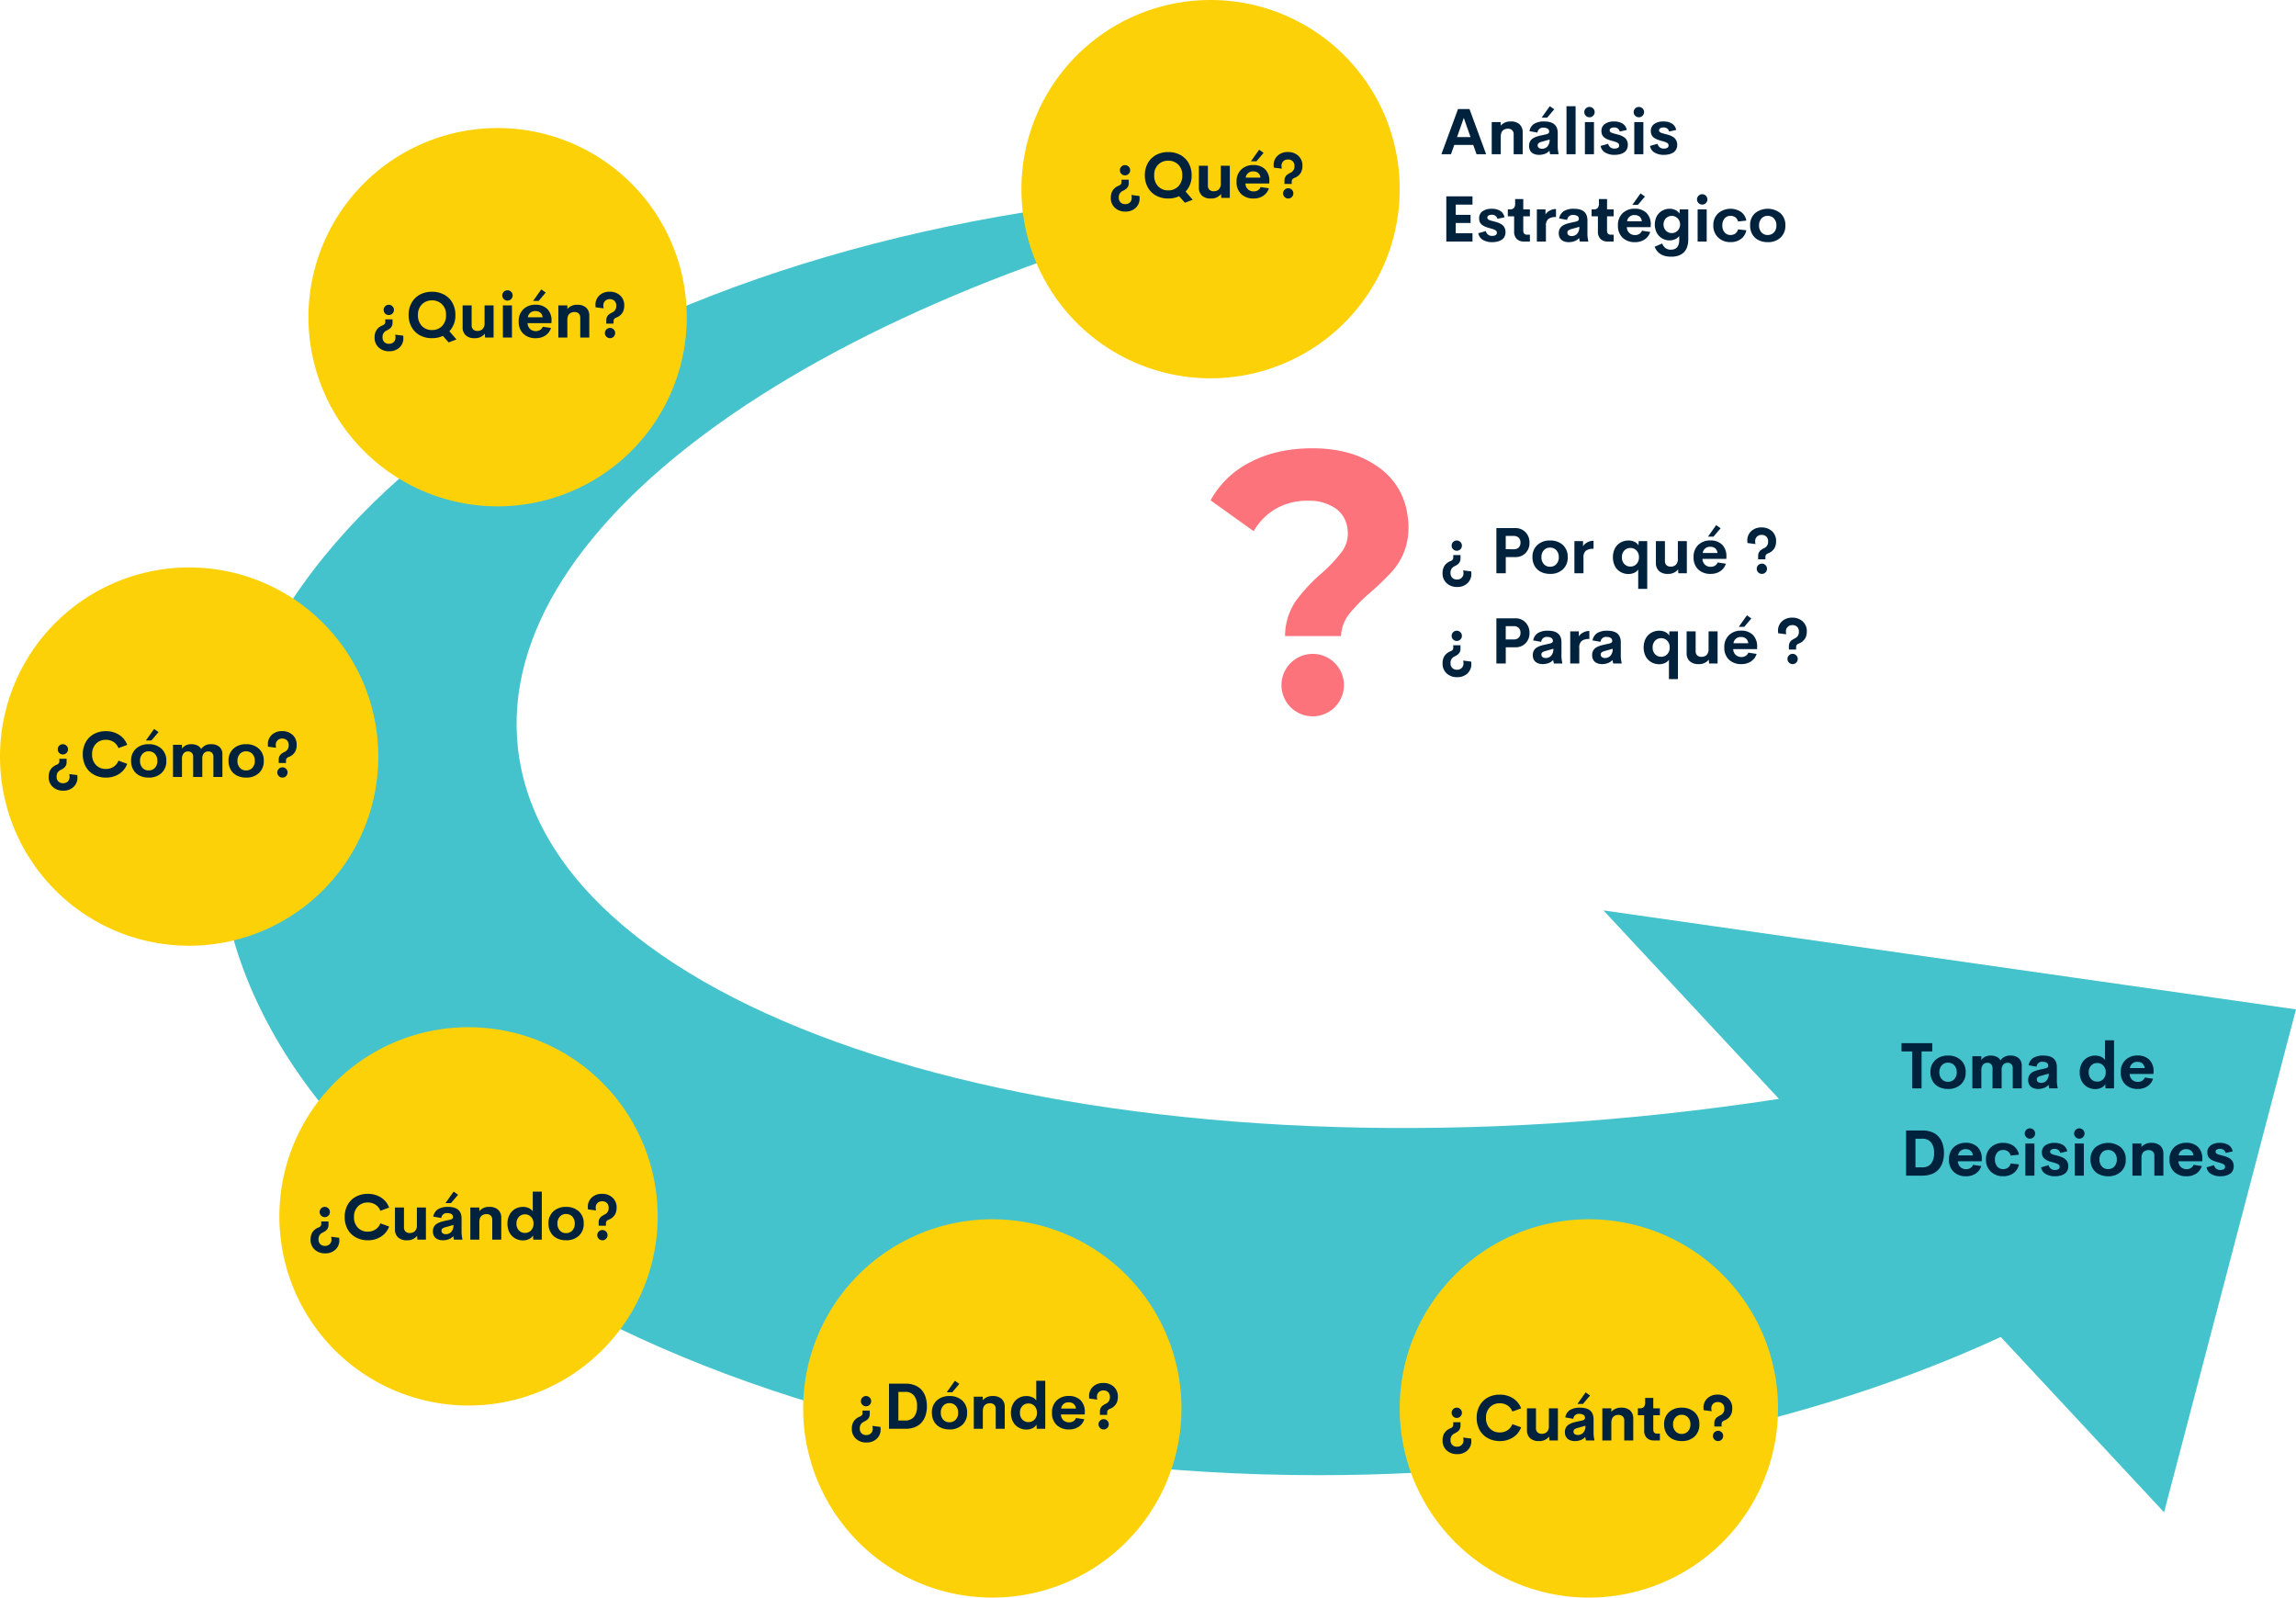 <svg xmlns="http://www.w3.org/2000/svg" width="789" height="549" viewBox="0 0 789 549">
  <g id="Grupo_22061" data-name="Grupo 22061" transform="translate(-528 -8164)">
    <path id="Trazado_38345" data-name="Trazado 38345" d="M813.99,392.193l-14.693,56L768.654,565.023l-56.117-60.252c-64.426,29.751-145.816,47.5-234.3,47.5-208.884,0-378.249-98.94-378.249-221,0-120.382,164.765-218.308,369.717-220.943C308.428,146,194.593,224.307,202.942,302.13,212.812,394,389.189,450.4,596.9,428.1q20.033-2.158,39.418-5.148L576,358.186l202.6,28.94Z" transform="translate(503.01 8118.67)" fill="#45c3cc"/>
    <path id="Trazado_39099" data-name="Trazado 39099" d="M65,0A65,65,0,1,1,0,65,65,65,0,0,1,65,0Z" transform="translate(804 8583)" fill="#fdd108"/>
    <path id="Trazado_39089" data-name="Trazado 39089" d="M65,0A65,65,0,1,1,0,65,65,65,0,0,1,65,0Z" transform="translate(879 8164)" fill="#fdd108"/>
    <path id="Trazado_39090" data-name="Trazado 39090" d="M4.351-10.742A1.7,1.7,0,0,1,5.6-11.258a1.715,1.715,0,0,1,1.251.516A1.689,1.689,0,0,1,7.369-9.5a1.684,1.684,0,0,1-.521,1.251,1.725,1.725,0,0,1-1.251.51,1.694,1.694,0,0,1-1.235-.51A1.693,1.693,0,0,1,3.846-9.5,1.716,1.716,0,0,1,4.351-10.742Zm2.535,4.49v1.16a2.571,2.571,0,0,1-.263,1.2,2.406,2.406,0,0,1-.682.822,7.531,7.531,0,0,1-1.149.682A2.324,2.324,0,0,0,3.459-.129a2.232,2.232,0,0,0,.612,1.692,2.235,2.235,0,0,0,1.611.585A2.2,2.2,0,0,0,7.3,1.542a2.147,2.147,0,0,0,.612-1.6A4.219,4.219,0,0,0,7.788-1l2.771.354a7.094,7.094,0,0,1,.054.806A4.286,4.286,0,0,1,9.26,3.438,4.962,4.962,0,0,1,5.726,4.705a5.108,5.108,0,0,1-3.6-1.294A4.479,4.479,0,0,1,.72-.054a5.111,5.111,0,0,1,.236-1.6A3.628,3.628,0,0,1,1.6-2.863a4.415,4.415,0,0,1,.865-.806,4.6,4.6,0,0,1,.994-.521,1.676,1.676,0,0,0,.709-.478,1.167,1.167,0,0,0,.226-.747v-.838ZM28.864.645,26.179,1.665,24.191-.569a8.8,8.8,0,0,1-3.738.784,8.609,8.609,0,0,1-4.12-.972,7.117,7.117,0,0,1-2.868-2.8,8.313,8.313,0,0,1-1.047-4.211,8.305,8.305,0,0,1,1.047-4.216,7.1,7.1,0,0,1,2.863-2.788,8.639,8.639,0,0,1,4.125-.967,8.639,8.639,0,0,1,4.125.967,7.1,7.1,0,0,1,2.863,2.788,8.305,8.305,0,0,1,1.047,4.216,7.815,7.815,0,0,1-2.062,5.6ZM15.63-7.767a5.19,5.19,0,0,0,1.354,3.8,4.649,4.649,0,0,0,3.47,1.38,4.649,4.649,0,0,0,3.47-1.38,5.19,5.19,0,0,0,1.354-3.8,4.914,4.914,0,0,0-1.364-3.652,4.707,4.707,0,0,0-3.459-1.354,4.707,4.707,0,0,0-3.459,1.354A4.914,4.914,0,0,0,15.63-7.767Zm22.892-3.276h3.094V0H38.683l-.075-1.332A4.217,4.217,0,0,1,35.095.215a4.3,4.3,0,0,1-3.051-.994A3.684,3.684,0,0,1,30.98-3.609v-7.434h3.1v6.768a1.909,1.909,0,0,0,.553,1.515,2.1,2.1,0,0,0,1.434.483,2.49,2.49,0,0,0,1.756-.628,2.7,2.7,0,0,0,.693-2.046Zm14.7-4.426L50.778-12.59h-1.9l2.814-3.953ZM55.2-5.683l-.032.741H46.986a2.859,2.859,0,0,0,.881,2.02,2.817,2.817,0,0,0,1.944.7A2.715,2.715,0,0,0,51.267-2.6,2.344,2.344,0,0,0,52.2-3.717l2.836.419A4.821,4.821,0,0,1,53.1-.709a5.749,5.749,0,0,1-3.266.924,5.978,5.978,0,0,1-4.3-1.52,5.546,5.546,0,0,1-1.6-4.216,5.579,5.579,0,0,1,1.6-4.216,5.8,5.8,0,0,1,4.2-1.542A5.544,5.544,0,0,1,53.7-9.872,5.52,5.52,0,0,1,55.2-5.683ZM49.758-9.088a2.445,2.445,0,0,0-2.686,2.127h5.07A2.326,2.326,0,0,0,51.38-8.54,2.417,2.417,0,0,0,49.758-9.088ZM60.4-4.791v-1.16a2.571,2.571,0,0,1,.263-1.2,2.406,2.406,0,0,1,.682-.822A7.531,7.531,0,0,1,62.5-8.658a2.324,2.324,0,0,0,1.332-2.256,2.232,2.232,0,0,0-.612-1.692,2.235,2.235,0,0,0-1.611-.585,2.2,2.2,0,0,0-1.622.607,2.147,2.147,0,0,0-.612,1.6,4.219,4.219,0,0,0,.129.945L56.729-10.4a7.093,7.093,0,0,1-.054-.806,4.286,4.286,0,0,1,1.354-3.276,4.962,4.962,0,0,1,3.534-1.268,5.108,5.108,0,0,1,3.6,1.294,4.479,4.479,0,0,1,1.407,3.464,5.111,5.111,0,0,1-.236,1.6,3.628,3.628,0,0,1-.645,1.208,4.415,4.415,0,0,1-.865.806,4.6,4.6,0,0,1-.994.521,1.676,1.676,0,0,0-.709.478,1.167,1.167,0,0,0-.226.747v.838ZM62.928-.3a1.663,1.663,0,0,1-1.235.516A1.715,1.715,0,0,1,60.441-.3a1.689,1.689,0,0,1-.521-1.246A1.684,1.684,0,0,1,60.441-2.8a1.725,1.725,0,0,1,1.251-.51,1.694,1.694,0,0,1,1.235.51,1.693,1.693,0,0,1,.516,1.251A1.7,1.7,0,0,1,62.928-.3Z" transform="translate(909 8232)" fill="#00223d"/>
    <path id="Trazado_39087" data-name="Trazado 39087" d="M65,0A65,65,0,1,1,0,65,65,65,0,0,1,65,0Z" transform="translate(634 8208)" fill="#fdd108"/>
    <path id="Trazado_39088" data-name="Trazado 39088" d="M4.351-10.742A1.7,1.7,0,0,1,5.6-11.258a1.715,1.715,0,0,1,1.251.516A1.689,1.689,0,0,1,7.369-9.5a1.684,1.684,0,0,1-.521,1.251,1.725,1.725,0,0,1-1.251.51,1.694,1.694,0,0,1-1.235-.51A1.693,1.693,0,0,1,3.846-9.5,1.716,1.716,0,0,1,4.351-10.742Zm2.535,4.49v1.16a2.571,2.571,0,0,1-.263,1.2,2.406,2.406,0,0,1-.682.822,7.531,7.531,0,0,1-1.149.682A2.324,2.324,0,0,0,3.459-.129a2.232,2.232,0,0,0,.612,1.692,2.235,2.235,0,0,0,1.611.585A2.2,2.2,0,0,0,7.3,1.542a2.147,2.147,0,0,0,.612-1.6A4.219,4.219,0,0,0,7.788-1l2.771.354a7.094,7.094,0,0,1,.054.806A4.286,4.286,0,0,1,9.26,3.438,4.962,4.962,0,0,1,5.726,4.705a5.108,5.108,0,0,1-3.6-1.294A4.479,4.479,0,0,1,.72-.054a5.111,5.111,0,0,1,.236-1.6A3.628,3.628,0,0,1,1.6-2.863a4.415,4.415,0,0,1,.865-.806,4.6,4.6,0,0,1,.994-.521,1.676,1.676,0,0,0,.709-.478,1.167,1.167,0,0,0,.226-.747v-.838ZM28.864.645,26.179,1.665,24.191-.569a8.8,8.8,0,0,1-3.738.784,8.609,8.609,0,0,1-4.12-.972,7.117,7.117,0,0,1-2.868-2.8,8.313,8.313,0,0,1-1.047-4.211,8.305,8.305,0,0,1,1.047-4.216,7.1,7.1,0,0,1,2.863-2.788,8.639,8.639,0,0,1,4.125-.967,8.639,8.639,0,0,1,4.125.967,7.1,7.1,0,0,1,2.863,2.788,8.305,8.305,0,0,1,1.047,4.216,7.815,7.815,0,0,1-2.062,5.6ZM15.63-7.767a5.19,5.19,0,0,0,1.354,3.8,4.649,4.649,0,0,0,3.47,1.38,4.649,4.649,0,0,0,3.47-1.38,5.19,5.19,0,0,0,1.354-3.8,4.914,4.914,0,0,0-1.364-3.652,4.707,4.707,0,0,0-3.459-1.354,4.707,4.707,0,0,0-3.459,1.354A4.914,4.914,0,0,0,15.63-7.767Zm22.892-3.276h3.094V0H38.683l-.075-1.332A4.217,4.217,0,0,1,35.095.215a4.3,4.3,0,0,1-3.051-.994A3.684,3.684,0,0,1,30.98-3.609v-7.434h3.1v6.768a1.909,1.909,0,0,0,.553,1.515,2.1,2.1,0,0,0,1.434.483,2.49,2.49,0,0,0,1.756-.628,2.7,2.7,0,0,0,.693-2.046ZM46.4-12.7a1.737,1.737,0,0,1-1.268-.521A1.71,1.71,0,0,1,44.6-14.48a1.69,1.69,0,0,1,.532-1.251,1.742,1.742,0,0,1,1.262-.521,1.712,1.712,0,0,1,1.246.521,1.7,1.7,0,0,1,.526,1.251,1.71,1.71,0,0,1-.526,1.262A1.712,1.712,0,0,1,46.4-12.7ZM44.816,0V-11.043h3.115V0ZM59.533-15.469,57.095-12.59h-1.9l2.814-3.953Zm1.987,9.786-.032.741H53.3a2.859,2.859,0,0,0,.881,2.02,2.817,2.817,0,0,0,1.944.7A2.715,2.715,0,0,0,57.583-2.6a2.344,2.344,0,0,0,.929-1.112l2.836.419A4.821,4.821,0,0,1,59.415-.709a5.749,5.749,0,0,1-3.266.924,5.978,5.978,0,0,1-4.3-1.52,5.546,5.546,0,0,1-1.6-4.216,5.579,5.579,0,0,1,1.6-4.216,5.8,5.8,0,0,1,4.2-1.542,5.544,5.544,0,0,1,3.964,1.407A5.52,5.52,0,0,1,61.521-5.683ZM56.074-9.088a2.445,2.445,0,0,0-2.686,2.127h5.07A2.326,2.326,0,0,0,57.7-8.54,2.417,2.417,0,0,0,56.074-9.088Zm14.319-2.17a4.3,4.3,0,0,1,3.051.994,3.684,3.684,0,0,1,1.063,2.831V0H71.4V-6.768a1.924,1.924,0,0,0-.553-1.525,2.084,2.084,0,0,0-1.423-.483,2.908,2.908,0,0,0-.924.14,2.373,2.373,0,0,0-.773.435,1.923,1.923,0,0,0-.553.833,3.85,3.85,0,0,0-.209,1.278V0H63.873V-11.043h3.094v1.225A4.255,4.255,0,0,1,70.394-11.258Zm9.958,6.467v-1.16a2.571,2.571,0,0,1,.263-1.2,2.406,2.406,0,0,1,.682-.822,7.531,7.531,0,0,1,1.149-.682,2.324,2.324,0,0,0,1.332-2.256,2.232,2.232,0,0,0-.612-1.692,2.235,2.235,0,0,0-1.611-.585,2.2,2.2,0,0,0-1.622.607,2.147,2.147,0,0,0-.612,1.6,4.219,4.219,0,0,0,.129.945L76.678-10.4a7.094,7.094,0,0,1-.054-.806,4.286,4.286,0,0,1,1.354-3.276,4.962,4.962,0,0,1,3.534-1.268,5.108,5.108,0,0,1,3.6,1.294,4.479,4.479,0,0,1,1.407,3.464,5.111,5.111,0,0,1-.236,1.6,3.628,3.628,0,0,1-.645,1.208,4.415,4.415,0,0,1-.865.806,4.6,4.6,0,0,1-.994.521,1.676,1.676,0,0,0-.709.478,1.167,1.167,0,0,0-.226.747v.838ZM82.876-.3a1.663,1.663,0,0,1-1.235.516A1.715,1.715,0,0,1,80.389-.3a1.689,1.689,0,0,1-.521-1.246A1.684,1.684,0,0,1,80.389-2.8a1.725,1.725,0,0,1,1.251-.51,1.694,1.694,0,0,1,1.235.51,1.693,1.693,0,0,1,.516,1.251A1.7,1.7,0,0,1,82.876-.3Z" transform="translate(656 8280)" fill="#00223d"/>
    <path id="Trazado_39091" data-name="Trazado 39091" d="M65,0A65,65,0,1,1,0,65,65,65,0,0,1,65,0Z" transform="translate(528 8359)" fill="#fdd108"/>
    <path id="Trazado_39092" data-name="Trazado 39092" d="M4.351-10.742A1.7,1.7,0,0,1,5.6-11.258a1.715,1.715,0,0,1,1.251.516A1.689,1.689,0,0,1,7.369-9.5a1.684,1.684,0,0,1-.521,1.251,1.725,1.725,0,0,1-1.251.51,1.694,1.694,0,0,1-1.235-.51A1.693,1.693,0,0,1,3.846-9.5,1.716,1.716,0,0,1,4.351-10.742Zm2.535,4.49v1.16a2.571,2.571,0,0,1-.263,1.2,2.406,2.406,0,0,1-.682.822,7.531,7.531,0,0,1-1.149.682A2.324,2.324,0,0,0,3.459-.129a2.232,2.232,0,0,0,.612,1.692,2.235,2.235,0,0,0,1.611.585A2.2,2.2,0,0,0,7.3,1.542a2.147,2.147,0,0,0,.612-1.6A4.219,4.219,0,0,0,7.788-1l2.771.354a7.094,7.094,0,0,1,.054.806A4.286,4.286,0,0,1,9.26,3.438,4.962,4.962,0,0,1,5.726,4.705a5.108,5.108,0,0,1-3.6-1.294A4.479,4.479,0,0,1,.72-.054a5.111,5.111,0,0,1,.236-1.6A3.628,3.628,0,0,1,1.6-2.863a4.415,4.415,0,0,1,.865-.806,4.6,4.6,0,0,1,.994-.521,1.676,1.676,0,0,0,.709-.478,1.167,1.167,0,0,0,.226-.747v-.838ZM20.378.215a8.664,8.664,0,0,1-3.164-.569A7.439,7.439,0,0,1,14.7-1.944a7.167,7.167,0,0,1-1.654-2.524,8.8,8.8,0,0,1-.6-3.3,8.408,8.408,0,0,1,1.031-4.216A7.021,7.021,0,0,1,16.3-14.771a8.476,8.476,0,0,1,4.077-.967,8.237,8.237,0,0,1,4.555,1.257,6.88,6.88,0,0,1,2.782,3.459l-3.008,1.1a4.252,4.252,0,0,0-1.665-2.095,4.756,4.756,0,0,0-2.664-.752,4.559,4.559,0,0,0-3.395,1.354,4.98,4.98,0,0,0-1.332,3.652,4.988,4.988,0,0,0,1.337,3.658A4.554,4.554,0,0,0,20.378-2.75a4.738,4.738,0,0,0,2.659-.757,4.271,4.271,0,0,0,1.67-2.1l3.008,1.1a6.908,6.908,0,0,1-2.782,3.464A8.211,8.211,0,0,1,20.378.215ZM34.139-12.547,36.953-16.5l1.525,1.074L36.04-12.547ZM35.095.215a6.944,6.944,0,0,1-3.126-.677,5.058,5.058,0,0,1-2.143-1.987,5.922,5.922,0,0,1-.779-3.083,5.4,5.4,0,0,1,1.676-4.189,6.217,6.217,0,0,1,4.372-1.536,6.232,6.232,0,0,1,4.383,1.536,5.4,5.4,0,0,1,1.676,4.189,5.432,5.432,0,0,1-1.676,4.206A6.219,6.219,0,0,1,35.095.215Zm-.032-2.46a2.835,2.835,0,0,0,2.186-.9,3.378,3.378,0,0,0,.833-2.385,3.378,3.378,0,0,0-.833-2.385,2.835,2.835,0,0,0-2.186-.9,2.731,2.731,0,0,0-2.122.908,3.409,3.409,0,0,0-.822,2.379,3.409,3.409,0,0,0,.822,2.379A2.731,2.731,0,0,0,35.063-2.245Zm21.474-9.013a4.219,4.219,0,0,1,2.847.9,3.209,3.209,0,0,1,1.042,2.573V0H57.331V-6.907a1.845,1.845,0,0,0-.494-1.4,1.731,1.731,0,0,0-1.246-.473,2,2,0,0,0-1.5.6,2.732,2.732,0,0,0-.58,1.944V0H50.381V-6.875A1.894,1.894,0,0,0,49.887-8.3a1.762,1.762,0,0,0-1.278-.478,1.932,1.932,0,0,0-1.493.634,3.027,3.027,0,0,0-.58,2.073V0H43.452V-11.043h3.083v1.3a3.755,3.755,0,0,1,3.2-1.515,4.722,4.722,0,0,1,2.079.424A2.829,2.829,0,0,1,53.12-9.6,3.9,3.9,0,0,1,56.536-11.258ZM68.578.215a6.944,6.944,0,0,1-3.126-.677,5.058,5.058,0,0,1-2.143-1.987,5.922,5.922,0,0,1-.779-3.083,5.4,5.4,0,0,1,1.676-4.189,6.217,6.217,0,0,1,4.372-1.536,6.232,6.232,0,0,1,4.383,1.536,5.4,5.4,0,0,1,1.676,4.189,5.432,5.432,0,0,1-1.676,4.206A6.219,6.219,0,0,1,68.578.215Zm-.032-2.46a2.835,2.835,0,0,0,2.186-.9,3.378,3.378,0,0,0,.833-2.385,3.378,3.378,0,0,0-.833-2.385,2.835,2.835,0,0,0-2.186-.9,2.731,2.731,0,0,0-2.122.908A3.409,3.409,0,0,0,65.6-5.532a3.409,3.409,0,0,0,.822,2.379A2.731,2.731,0,0,0,68.546-2.245ZM79.782-4.791v-1.16a2.571,2.571,0,0,1,.263-1.2,2.406,2.406,0,0,1,.682-.822,7.531,7.531,0,0,1,1.149-.682,2.324,2.324,0,0,0,1.332-2.256,2.232,2.232,0,0,0-.612-1.692,2.235,2.235,0,0,0-1.611-.585,2.2,2.2,0,0,0-1.622.607,2.147,2.147,0,0,0-.612,1.6,4.219,4.219,0,0,0,.129.945L76.108-10.4a7.094,7.094,0,0,1-.054-.806,4.286,4.286,0,0,1,1.354-3.276,4.962,4.962,0,0,1,3.534-1.268,5.108,5.108,0,0,1,3.6,1.294,4.479,4.479,0,0,1,1.407,3.464,5.111,5.111,0,0,1-.236,1.6,3.628,3.628,0,0,1-.645,1.208,4.415,4.415,0,0,1-.865.806,4.6,4.6,0,0,1-.994.521,1.676,1.676,0,0,0-.709.478,1.167,1.167,0,0,0-.226.747v.838ZM82.307-.3a1.663,1.663,0,0,1-1.235.516A1.715,1.715,0,0,1,79.82-.3,1.689,1.689,0,0,1,79.3-1.547,1.684,1.684,0,0,1,79.82-2.8a1.725,1.725,0,0,1,1.251-.51,1.694,1.694,0,0,1,1.235.51,1.693,1.693,0,0,1,.516,1.251A1.7,1.7,0,0,1,82.307-.3Z" transform="translate(544 8431)" fill="#00223d"/>
    <path id="Trazado_39096" data-name="Trazado 39096" d="M65,0A65,65,0,1,1,0,65,65,65,0,0,1,65,0Z" transform="translate(624 8517)" fill="#fdd108"/>
    <path id="Trazado_39097" data-name="Trazado 39097" d="M4.351-10.742A1.7,1.7,0,0,1,5.6-11.258a1.715,1.715,0,0,1,1.251.516A1.689,1.689,0,0,1,7.369-9.5a1.684,1.684,0,0,1-.521,1.251,1.725,1.725,0,0,1-1.251.51,1.694,1.694,0,0,1-1.235-.51A1.693,1.693,0,0,1,3.846-9.5,1.716,1.716,0,0,1,4.351-10.742Zm2.535,4.49v1.16a2.571,2.571,0,0,1-.263,1.2,2.406,2.406,0,0,1-.682.822,7.531,7.531,0,0,1-1.149.682A2.324,2.324,0,0,0,3.459-.129a2.232,2.232,0,0,0,.612,1.692,2.235,2.235,0,0,0,1.611.585A2.2,2.2,0,0,0,7.3,1.542a2.147,2.147,0,0,0,.612-1.6A4.219,4.219,0,0,0,7.788-1l2.771.354a7.094,7.094,0,0,1,.054.806A4.286,4.286,0,0,1,9.26,3.438,4.962,4.962,0,0,1,5.726,4.705a5.108,5.108,0,0,1-3.6-1.294A4.479,4.479,0,0,1,.72-.054a5.111,5.111,0,0,1,.236-1.6A3.628,3.628,0,0,1,1.6-2.863a4.415,4.415,0,0,1,.865-.806,4.6,4.6,0,0,1,.994-.521,1.676,1.676,0,0,0,.709-.478,1.167,1.167,0,0,0,.226-.747v-.838ZM20.378.215a8.664,8.664,0,0,1-3.164-.569A7.439,7.439,0,0,1,14.7-1.944a7.167,7.167,0,0,1-1.654-2.524,8.8,8.8,0,0,1-.6-3.3,8.408,8.408,0,0,1,1.031-4.216A7.021,7.021,0,0,1,16.3-14.771a8.476,8.476,0,0,1,4.077-.967,8.237,8.237,0,0,1,4.555,1.257,6.88,6.88,0,0,1,2.782,3.459l-3.008,1.1a4.252,4.252,0,0,0-1.665-2.095,4.756,4.756,0,0,0-2.664-.752,4.559,4.559,0,0,0-3.395,1.354,4.98,4.98,0,0,0-1.332,3.652,4.988,4.988,0,0,0,1.337,3.658A4.554,4.554,0,0,0,20.378-2.75a4.738,4.738,0,0,0,2.659-.757,4.271,4.271,0,0,0,1.67-2.1l3.008,1.1a6.908,6.908,0,0,1-2.782,3.464A8.211,8.211,0,0,1,20.378.215ZM37.265-11.043h3.094V0H37.426l-.075-1.332A4.217,4.217,0,0,1,33.838.215a4.3,4.3,0,0,1-3.051-.994,3.684,3.684,0,0,1-1.063-2.831v-7.434h3.1v6.768a1.909,1.909,0,0,0,.553,1.515,2.1,2.1,0,0,0,1.434.483,2.49,2.49,0,0,0,1.756-.628,2.7,2.7,0,0,0,.693-2.046Zm14.147-4.394-2.438,2.879h-1.9l2.814-3.953ZM52.615-3a10.331,10.331,0,0,0,.269,2.7V0h-2.89l-.247-1.2A3.591,3.591,0,0,1,48.2-.14a5.7,5.7,0,0,1-2,.354,5.254,5.254,0,0,1-1.031-.1,3.506,3.506,0,0,1-.929-.328,2.82,2.82,0,0,1-.768-.575,2.52,2.52,0,0,1-.516-.875,3.488,3.488,0,0,1-.193-1.2,3.322,3.322,0,0,1,.2-1.2,2.807,2.807,0,0,1,.537-.9,3.258,3.258,0,0,1,.87-.655,6.658,6.658,0,0,1,1.1-.473,13.092,13.092,0,0,1,1.311-.344L48.6-6.832a2,2,0,0,0,.822-.349.7.7,0,0,0,.242-.553A1.14,1.14,0,0,0,49.119-8.8,2.533,2.533,0,0,0,47.8-9.12a1.894,1.894,0,0,0-2.159,1.687L42.9-7.928a3.708,3.708,0,0,1,1.6-2.519,6.362,6.362,0,0,1,3.47-.811q4.641,0,4.641,3.985ZM47.169-1.88a2.488,2.488,0,0,0,1.912-.8,3.372,3.372,0,0,0,.741-2.369L47.2-4.308a3.1,3.1,0,0,0-1.1.451.927.927,0,0,0-.381.795,1.029,1.029,0,0,0,.408.875A1.689,1.689,0,0,0,47.169-1.88Zm14.975-9.378a4.3,4.3,0,0,1,3.051.994,3.684,3.684,0,0,1,1.063,2.831V0h-3.1V-6.768A1.923,1.923,0,0,0,62.6-8.293a2.084,2.084,0,0,0-1.423-.483,2.908,2.908,0,0,0-.924.14,2.373,2.373,0,0,0-.773.435,1.923,1.923,0,0,0-.553.833,3.85,3.85,0,0,0-.209,1.278V0H55.623V-11.043h3.094v1.225A4.255,4.255,0,0,1,62.144-11.258ZM77.086-16.5H80.18V0H77.247l-.075-1.439a3.154,3.154,0,0,1-1.4,1.251A4.719,4.719,0,0,1,73.7.258a5.371,5.371,0,0,1-2.062-.4,5.12,5.12,0,0,1-1.692-1.123A5.117,5.117,0,0,1,68.8-3.083,6.717,6.717,0,0,1,68.385-5.5a6.278,6.278,0,0,1,.73-3.078,5.005,5.005,0,0,1,1.928-2,5.31,5.31,0,0,1,2.659-.677,4.837,4.837,0,0,1,2,.4,3.128,3.128,0,0,1,1.38,1.144ZM74.411-2.31A2.754,2.754,0,0,0,76.5-3.19a3.225,3.225,0,0,0,.833-2.31A3.232,3.232,0,0,0,76.5-7.815,2.751,2.751,0,0,0,74.411-8.7a2.783,2.783,0,0,0-2.1.87A3.231,3.231,0,0,0,71.479-5.5a3.216,3.216,0,0,0,.833,2.32A2.783,2.783,0,0,0,74.411-2.31ZM88.526.215A6.944,6.944,0,0,1,85.4-.462a5.058,5.058,0,0,1-2.143-1.987,5.922,5.922,0,0,1-.779-3.083,5.4,5.4,0,0,1,1.676-4.189,6.217,6.217,0,0,1,4.372-1.536,6.232,6.232,0,0,1,4.383,1.536,5.4,5.4,0,0,1,1.676,4.189,5.432,5.432,0,0,1-1.676,4.206A6.219,6.219,0,0,1,88.526.215Zm-.032-2.46a2.835,2.835,0,0,0,2.186-.9,3.378,3.378,0,0,0,.833-2.385,3.378,3.378,0,0,0-.833-2.385,2.835,2.835,0,0,0-2.186-.9,2.731,2.731,0,0,0-2.122.908,3.409,3.409,0,0,0-.822,2.379,3.409,3.409,0,0,0,.822,2.379A2.731,2.731,0,0,0,88.494-2.245ZM99.73-4.791v-1.16a2.571,2.571,0,0,1,.263-1.2,2.406,2.406,0,0,1,.682-.822,7.531,7.531,0,0,1,1.149-.682,2.324,2.324,0,0,0,1.332-2.256,2.232,2.232,0,0,0-.612-1.692,2.235,2.235,0,0,0-1.611-.585,2.2,2.2,0,0,0-1.622.607,2.147,2.147,0,0,0-.612,1.6,4.219,4.219,0,0,0,.129.945L96.057-10.4A7.094,7.094,0,0,1,96-11.2a4.286,4.286,0,0,1,1.354-3.276,4.962,4.962,0,0,1,3.534-1.268,5.108,5.108,0,0,1,3.6,1.294,4.479,4.479,0,0,1,1.407,3.464,5.111,5.111,0,0,1-.236,1.6,3.628,3.628,0,0,1-.645,1.208,4.415,4.415,0,0,1-.865.806,4.6,4.6,0,0,1-.994.521,1.676,1.676,0,0,0-.709.478,1.167,1.167,0,0,0-.226.747v.838ZM102.255-.3a1.663,1.663,0,0,1-1.235.516A1.715,1.715,0,0,1,99.768-.3a1.689,1.689,0,0,1-.521-1.246A1.684,1.684,0,0,1,99.768-2.8a1.725,1.725,0,0,1,1.251-.51,1.694,1.694,0,0,1,1.235.51,1.693,1.693,0,0,1,.516,1.251A1.7,1.7,0,0,1,102.255-.3Z" transform="translate(634 8590)" fill="#00223d"/>
    <path id="Trazado_39101" data-name="Trazado 39101" d="M4.351-10.742A1.7,1.7,0,0,1,5.6-11.258a1.715,1.715,0,0,1,1.251.516A1.689,1.689,0,0,1,7.369-9.5a1.684,1.684,0,0,1-.521,1.251,1.725,1.725,0,0,1-1.251.51,1.694,1.694,0,0,1-1.235-.51A1.693,1.693,0,0,1,3.846-9.5,1.716,1.716,0,0,1,4.351-10.742Zm2.535,4.49v1.16a2.571,2.571,0,0,1-.263,1.2,2.406,2.406,0,0,1-.682.822,7.531,7.531,0,0,1-1.149.682A2.324,2.324,0,0,0,3.459-.129a2.232,2.232,0,0,0,.612,1.692,2.235,2.235,0,0,0,1.611.585A2.2,2.2,0,0,0,7.3,1.542a2.147,2.147,0,0,0,.612-1.6A4.219,4.219,0,0,0,7.788-1l2.771.354a7.094,7.094,0,0,1,.054.806A4.286,4.286,0,0,1,9.26,3.438,4.962,4.962,0,0,1,5.726,4.705a5.108,5.108,0,0,1-3.6-1.294A4.479,4.479,0,0,1,.72-.054a5.111,5.111,0,0,1,.236-1.6A3.628,3.628,0,0,1,1.6-2.863a4.415,4.415,0,0,1,.865-.806,4.6,4.6,0,0,1,.994-.521,1.676,1.676,0,0,0,.709-.478,1.167,1.167,0,0,0,.226-.747v-.838ZM13.5,0V-15.522h5.618a8.759,8.759,0,0,1,3.239.559,5.966,5.966,0,0,1,2.32,1.584,6.893,6.893,0,0,1,1.375,2.444,10.09,10.09,0,0,1,.467,3.169,10.127,10.127,0,0,1-.467,3.18A6.893,6.893,0,0,1,24.68-2.143,5.966,5.966,0,0,1,22.36-.559,8.759,8.759,0,0,1,19.121,0Zm3.223-2.847H18.96A3.813,3.813,0,0,0,22.1-4.109a5.657,5.657,0,0,0,1.031-3.658A5.657,5.657,0,0,0,22.1-11.424a3.813,3.813,0,0,0-3.137-1.262H16.726Zm16.6-9.7L36.137-16.5l1.525,1.074-2.438,2.879ZM34.278.215a6.944,6.944,0,0,1-3.126-.677,5.058,5.058,0,0,1-2.143-1.987,5.922,5.922,0,0,1-.779-3.083,5.4,5.4,0,0,1,1.676-4.189,6.217,6.217,0,0,1,4.372-1.536,6.232,6.232,0,0,1,4.383,1.536,5.4,5.4,0,0,1,1.676,4.189,5.432,5.432,0,0,1-1.676,4.206A6.219,6.219,0,0,1,34.278.215Zm-.032-2.46a2.835,2.835,0,0,0,2.186-.9,3.378,3.378,0,0,0,.833-2.385,3.378,3.378,0,0,0-.833-2.385,2.835,2.835,0,0,0-2.186-.9,2.731,2.731,0,0,0-2.122.908A3.409,3.409,0,0,0,31.3-5.532a3.409,3.409,0,0,0,.822,2.379A2.731,2.731,0,0,0,34.246-2.245Zm14.91-9.013a4.3,4.3,0,0,1,3.051.994,3.684,3.684,0,0,1,1.063,2.831V0h-3.1V-6.768a1.923,1.923,0,0,0-.553-1.525,2.084,2.084,0,0,0-1.423-.483,2.908,2.908,0,0,0-.924.14,2.373,2.373,0,0,0-.773.435,1.923,1.923,0,0,0-.553.833,3.85,3.85,0,0,0-.209,1.278V0H42.636V-11.043h3.094v1.225A4.255,4.255,0,0,1,49.156-11.258ZM64.1-16.5h3.094V0H64.26l-.075-1.439a3.154,3.154,0,0,1-1.4,1.251,4.719,4.719,0,0,1-2.068.446,5.371,5.371,0,0,1-2.062-.4A5.12,5.12,0,0,1,56.96-1.262a5.117,5.117,0,0,1-1.144-1.821A6.717,6.717,0,0,1,55.4-5.5a6.278,6.278,0,0,1,.73-3.078,5.005,5.005,0,0,1,1.928-2,5.31,5.31,0,0,1,2.659-.677,4.837,4.837,0,0,1,2,.4A3.128,3.128,0,0,1,64.1-9.711ZM61.424-2.31a2.754,2.754,0,0,0,2.089-.881,3.225,3.225,0,0,0,.833-2.31,3.232,3.232,0,0,0-.838-2.315A2.751,2.751,0,0,0,61.424-8.7a2.783,2.783,0,0,0-2.1.87A3.231,3.231,0,0,0,58.491-5.5a3.216,3.216,0,0,0,.833,2.32A2.783,2.783,0,0,0,61.424-2.31ZM80.781-5.683l-.032.741H72.563a2.859,2.859,0,0,0,.881,2.02,2.817,2.817,0,0,0,1.944.7A2.715,2.715,0,0,0,76.844-2.6a2.344,2.344,0,0,0,.929-1.112l2.836.419A4.821,4.821,0,0,1,78.676-.709,5.749,5.749,0,0,1,75.41.215a5.978,5.978,0,0,1-4.3-1.52,5.546,5.546,0,0,1-1.6-4.216,5.579,5.579,0,0,1,1.6-4.216,5.8,5.8,0,0,1,4.2-1.542,5.544,5.544,0,0,1,3.964,1.407A5.52,5.52,0,0,1,80.781-5.683ZM75.335-9.088a2.445,2.445,0,0,0-2.686,2.127h5.07a2.326,2.326,0,0,0-.763-1.579A2.417,2.417,0,0,0,75.335-9.088Zm10.646,4.3v-1.16a2.571,2.571,0,0,1,.263-1.2,2.406,2.406,0,0,1,.682-.822,7.531,7.531,0,0,1,1.149-.682,2.324,2.324,0,0,0,1.332-2.256,2.232,2.232,0,0,0-.612-1.692,2.235,2.235,0,0,0-1.611-.585,2.2,2.2,0,0,0-1.622.607,2.147,2.147,0,0,0-.612,1.6,4.219,4.219,0,0,0,.129.945L82.307-10.4a7.094,7.094,0,0,1-.054-.806,4.286,4.286,0,0,1,1.354-3.276,4.962,4.962,0,0,1,3.534-1.268,5.108,5.108,0,0,1,3.6,1.294,4.479,4.479,0,0,1,1.407,3.464,5.111,5.111,0,0,1-.236,1.6,3.628,3.628,0,0,1-.645,1.208,4.415,4.415,0,0,1-.865.806,4.6,4.6,0,0,1-.994.521,1.676,1.676,0,0,0-.709.478,1.167,1.167,0,0,0-.226.747v.838ZM88.5-.3A1.663,1.663,0,0,1,87.27.215,1.715,1.715,0,0,1,86.018-.3,1.689,1.689,0,0,1,85.5-1.547,1.684,1.684,0,0,1,86.018-2.8a1.725,1.725,0,0,1,1.251-.51A1.694,1.694,0,0,1,88.5-2.8a1.693,1.693,0,0,1,.516,1.251A1.7,1.7,0,0,1,88.5-.3Z" transform="translate(820 8655)" fill="#00223d"/>
    <path id="Trazado_39100" data-name="Trazado 39100" d="M65,0A65,65,0,1,1,0,65,65,65,0,0,1,65,0Z" transform="translate(1009 8583)" fill="#fdd108"/>
    <path id="Trazado_39102" data-name="Trazado 39102" d="M4.351-10.742A1.7,1.7,0,0,1,5.6-11.258a1.715,1.715,0,0,1,1.251.516A1.689,1.689,0,0,1,7.369-9.5a1.684,1.684,0,0,1-.521,1.251,1.725,1.725,0,0,1-1.251.51,1.694,1.694,0,0,1-1.235-.51A1.693,1.693,0,0,1,3.846-9.5,1.716,1.716,0,0,1,4.351-10.742Zm2.535,4.49v1.16a2.571,2.571,0,0,1-.263,1.2,2.406,2.406,0,0,1-.682.822,7.531,7.531,0,0,1-1.149.682A2.324,2.324,0,0,0,3.459-.129a2.232,2.232,0,0,0,.612,1.692,2.235,2.235,0,0,0,1.611.585A2.2,2.2,0,0,0,7.3,1.542a2.147,2.147,0,0,0,.612-1.6A4.219,4.219,0,0,0,7.788-1l2.771.354a7.094,7.094,0,0,1,.054.806A4.286,4.286,0,0,1,9.26,3.438,4.962,4.962,0,0,1,5.726,4.705a5.108,5.108,0,0,1-3.6-1.294A4.479,4.479,0,0,1,.72-.054a5.111,5.111,0,0,1,.236-1.6A3.628,3.628,0,0,1,1.6-2.863a4.415,4.415,0,0,1,.865-.806,4.6,4.6,0,0,1,.994-.521,1.676,1.676,0,0,0,.709-.478,1.167,1.167,0,0,0,.226-.747v-.838ZM20.378.215a8.664,8.664,0,0,1-3.164-.569A7.439,7.439,0,0,1,14.7-1.944a7.167,7.167,0,0,1-1.654-2.524,8.8,8.8,0,0,1-.6-3.3,8.408,8.408,0,0,1,1.031-4.216A7.021,7.021,0,0,1,16.3-14.771a8.476,8.476,0,0,1,4.077-.967,8.237,8.237,0,0,1,4.555,1.257,6.88,6.88,0,0,1,2.782,3.459l-3.008,1.1a4.252,4.252,0,0,0-1.665-2.095,4.756,4.756,0,0,0-2.664-.752,4.559,4.559,0,0,0-3.395,1.354,4.98,4.98,0,0,0-1.332,3.652,4.988,4.988,0,0,0,1.337,3.658A4.554,4.554,0,0,0,20.378-2.75a4.738,4.738,0,0,0,2.659-.757,4.271,4.271,0,0,0,1.67-2.1l3.008,1.1a6.908,6.908,0,0,1-2.782,3.464A8.211,8.211,0,0,1,20.378.215ZM37.265-11.043h3.094V0H37.426l-.075-1.332A4.217,4.217,0,0,1,33.838.215a4.3,4.3,0,0,1-3.051-.994,3.684,3.684,0,0,1-1.063-2.831v-7.434h3.1v6.768a1.909,1.909,0,0,0,.553,1.515,2.1,2.1,0,0,0,1.434.483,2.49,2.49,0,0,0,1.756-.628,2.7,2.7,0,0,0,.693-2.046Zm14.147-4.394-2.438,2.879h-1.9l2.814-3.953ZM52.615-3a10.331,10.331,0,0,0,.269,2.7V0h-2.89l-.247-1.2A3.591,3.591,0,0,1,48.2-.14a5.7,5.7,0,0,1-2,.354,5.254,5.254,0,0,1-1.031-.1,3.506,3.506,0,0,1-.929-.328,2.82,2.82,0,0,1-.768-.575,2.52,2.52,0,0,1-.516-.875,3.488,3.488,0,0,1-.193-1.2,3.322,3.322,0,0,1,.2-1.2,2.807,2.807,0,0,1,.537-.9,3.258,3.258,0,0,1,.87-.655,6.658,6.658,0,0,1,1.1-.473,13.092,13.092,0,0,1,1.311-.344L48.6-6.832a2,2,0,0,0,.822-.349.7.7,0,0,0,.242-.553A1.14,1.14,0,0,0,49.119-8.8,2.533,2.533,0,0,0,47.8-9.12a1.894,1.894,0,0,0-2.159,1.687L42.9-7.928a3.708,3.708,0,0,1,1.6-2.519,6.362,6.362,0,0,1,3.47-.811q4.641,0,4.641,3.985ZM47.169-1.88a2.488,2.488,0,0,0,1.912-.8,3.372,3.372,0,0,0,.741-2.369L47.2-4.308a3.1,3.1,0,0,0-1.1.451.927.927,0,0,0-.381.795,1.029,1.029,0,0,0,.408.875A1.689,1.689,0,0,0,47.169-1.88Zm14.975-9.378a4.3,4.3,0,0,1,3.051.994,3.684,3.684,0,0,1,1.063,2.831V0h-3.1V-6.768A1.923,1.923,0,0,0,62.6-8.293a2.084,2.084,0,0,0-1.423-.483,2.908,2.908,0,0,0-.924.14,2.373,2.373,0,0,0-.773.435,1.923,1.923,0,0,0-.553.833,3.85,3.85,0,0,0-.209,1.278V0H55.623V-11.043h3.094v1.225A4.255,4.255,0,0,1,62.144-11.258ZM73.369,0a3.335,3.335,0,0,1-2.492-.9A3.489,3.489,0,0,1,70-3.448V-8.669h-2.17v-2.374h.7A1.822,1.822,0,0,0,69.9-11.5a2.378,2.378,0,0,0,.44-1.644v-1.461h2.793v3.566H75.41v2.374H73.133v4.888q0,1.429,1.278,1.429h1V0Zm9.539.215a6.944,6.944,0,0,1-3.126-.677,5.058,5.058,0,0,1-2.143-1.987,5.922,5.922,0,0,1-.779-3.083,5.4,5.4,0,0,1,1.676-4.189,6.217,6.217,0,0,1,4.372-1.536,6.232,6.232,0,0,1,4.383,1.536,5.4,5.4,0,0,1,1.676,4.189,5.432,5.432,0,0,1-1.676,4.206A6.219,6.219,0,0,1,82.908.215Zm-.032-2.46a2.835,2.835,0,0,0,2.186-.9,3.378,3.378,0,0,0,.833-2.385,3.378,3.378,0,0,0-.833-2.385,2.835,2.835,0,0,0-2.186-.9,2.731,2.731,0,0,0-2.122.908,3.409,3.409,0,0,0-.822,2.379,3.409,3.409,0,0,0,.822,2.379A2.731,2.731,0,0,0,82.876-2.245ZM94.112-4.791v-1.16a2.571,2.571,0,0,1,.263-1.2,2.406,2.406,0,0,1,.682-.822,7.531,7.531,0,0,1,1.149-.682,2.324,2.324,0,0,0,1.332-2.256,2.232,2.232,0,0,0-.612-1.692,2.235,2.235,0,0,0-1.611-.585,2.2,2.2,0,0,0-1.622.607,2.147,2.147,0,0,0-.612,1.6,4.219,4.219,0,0,0,.129.945L90.438-10.4a7.094,7.094,0,0,1-.054-.806,4.286,4.286,0,0,1,1.354-3.276,4.962,4.962,0,0,1,3.534-1.268,5.108,5.108,0,0,1,3.6,1.294,4.479,4.479,0,0,1,1.407,3.464,5.111,5.111,0,0,1-.236,1.6A3.628,3.628,0,0,1,99.4-8.18a4.415,4.415,0,0,1-.865.806,4.6,4.6,0,0,1-.994.521,1.676,1.676,0,0,0-.709.478,1.167,1.167,0,0,0-.226.747v.838ZM96.637-.3A1.663,1.663,0,0,1,95.4.215,1.715,1.715,0,0,1,94.15-.3a1.689,1.689,0,0,1-.521-1.246A1.684,1.684,0,0,1,94.15-2.8a1.725,1.725,0,0,1,1.251-.51,1.694,1.694,0,0,1,1.235.51,1.693,1.693,0,0,1,.516,1.251A1.7,1.7,0,0,1,96.637-.3Z" transform="translate(1023 8659)" fill="#00223d"/>
    <path id="Trazado_39098" data-name="Trazado 39098" d="M11.011-15.522v2.836H7.326V0H4.136V-12.687H.43v-2.836ZM16.425.215A6.944,6.944,0,0,1,13.3-.462a5.058,5.058,0,0,1-2.143-1.987,5.922,5.922,0,0,1-.779-3.083,5.4,5.4,0,0,1,1.676-4.189,6.217,6.217,0,0,1,4.372-1.536,6.232,6.232,0,0,1,4.383,1.536,5.4,5.4,0,0,1,1.676,4.189,5.432,5.432,0,0,1-1.676,4.206A6.219,6.219,0,0,1,16.425.215Zm-.032-2.46a2.835,2.835,0,0,0,2.186-.9,3.378,3.378,0,0,0,.833-2.385,3.378,3.378,0,0,0-.833-2.385,2.835,2.835,0,0,0-2.186-.9,2.731,2.731,0,0,0-2.122.908,3.409,3.409,0,0,0-.822,2.379,3.409,3.409,0,0,0,.822,2.379A2.731,2.731,0,0,0,16.393-2.245Zm21.474-9.013a4.219,4.219,0,0,1,2.847.9,3.209,3.209,0,0,1,1.042,2.573V0H38.661V-6.907a1.845,1.845,0,0,0-.494-1.4,1.731,1.731,0,0,0-1.246-.473,2,2,0,0,0-1.5.6,2.732,2.732,0,0,0-.58,1.944V0H31.711V-6.875A1.894,1.894,0,0,0,31.217-8.3a1.762,1.762,0,0,0-1.278-.478,1.932,1.932,0,0,0-1.493.634,3.027,3.027,0,0,0-.58,2.073V0H24.782V-11.043h3.083v1.3a3.755,3.755,0,0,1,3.2-1.515,4.722,4.722,0,0,1,2.079.424A2.829,2.829,0,0,1,34.45-9.6,3.9,3.9,0,0,1,37.866-11.258ZM53.818-3a10.331,10.331,0,0,0,.269,2.7V0H51.2L50.95-1.2A3.591,3.591,0,0,1,49.4-.14a5.7,5.7,0,0,1-2,.354,5.254,5.254,0,0,1-1.031-.1,3.506,3.506,0,0,1-.929-.328,2.82,2.82,0,0,1-.768-.575,2.52,2.52,0,0,1-.516-.875,3.488,3.488,0,0,1-.193-1.2,3.322,3.322,0,0,1,.2-1.2,2.807,2.807,0,0,1,.537-.9,3.258,3.258,0,0,1,.87-.655,6.658,6.658,0,0,1,1.1-.473,13.092,13.092,0,0,1,1.311-.344L49.8-6.832a2,2,0,0,0,.822-.349.7.7,0,0,0,.242-.553A1.14,1.14,0,0,0,50.322-8.8a2.533,2.533,0,0,0-1.316-.322,1.894,1.894,0,0,0-2.159,1.687l-2.739-.494a3.708,3.708,0,0,1,1.6-2.519,6.362,6.362,0,0,1,3.47-.811q4.641,0,4.641,3.985ZM48.372-1.88a2.488,2.488,0,0,0,1.912-.8,3.372,3.372,0,0,0,.741-2.369L48.4-4.308a3.1,3.1,0,0,0-1.1.451.927.927,0,0,0-.381.795,1.029,1.029,0,0,0,.408.875A1.689,1.689,0,0,0,48.372-1.88Zm22-14.62h3.094V0H70.533l-.075-1.439a3.154,3.154,0,0,1-1.4,1.251,4.719,4.719,0,0,1-2.068.446,5.371,5.371,0,0,1-2.062-.4,5.12,5.12,0,0,1-1.692-1.123A5.117,5.117,0,0,1,62.09-3.083,6.717,6.717,0,0,1,61.671-5.5a6.278,6.278,0,0,1,.73-3.078,5.005,5.005,0,0,1,1.928-2,5.31,5.31,0,0,1,2.659-.677,4.837,4.837,0,0,1,2,.4,3.128,3.128,0,0,1,1.38,1.144ZM67.7-2.31a2.754,2.754,0,0,0,2.089-.881,3.225,3.225,0,0,0,.833-2.31,3.232,3.232,0,0,0-.838-2.315A2.751,2.751,0,0,0,67.7-8.7a2.783,2.783,0,0,0-2.1.87A3.231,3.231,0,0,0,64.765-5.5,3.216,3.216,0,0,0,65.6-3.18,2.783,2.783,0,0,0,67.7-2.31ZM87.055-5.683l-.032.741H78.837a2.859,2.859,0,0,0,.881,2.02,2.817,2.817,0,0,0,1.944.7A2.715,2.715,0,0,0,83.118-2.6a2.344,2.344,0,0,0,.929-1.112l2.836.419A4.821,4.821,0,0,1,84.949-.709a5.749,5.749,0,0,1-3.266.924,5.978,5.978,0,0,1-4.3-1.52,5.546,5.546,0,0,1-1.6-4.216,5.579,5.579,0,0,1,1.6-4.216,5.8,5.8,0,0,1,4.2-1.542,5.544,5.544,0,0,1,3.964,1.407A5.52,5.52,0,0,1,87.055-5.683ZM81.608-9.088a2.445,2.445,0,0,0-2.686,2.127h5.07A2.326,2.326,0,0,0,83.23-8.54,2.417,2.417,0,0,0,81.608-9.088ZM2.009,30V14.478H7.627a8.759,8.759,0,0,1,3.239.559,5.966,5.966,0,0,1,2.32,1.584,6.893,6.893,0,0,1,1.375,2.444,10.09,10.09,0,0,1,.467,3.169,10.127,10.127,0,0,1-.467,3.18,6.893,6.893,0,0,1-1.375,2.444,5.966,5.966,0,0,1-2.32,1.584A8.759,8.759,0,0,1,7.627,30Zm3.223-2.847H7.466A3.813,3.813,0,0,0,10.6,25.891a5.657,5.657,0,0,0,1.031-3.658A5.657,5.657,0,0,0,10.6,18.576a3.813,3.813,0,0,0-3.137-1.262H5.231Zm22.795-2.836-.032.741H19.809a2.859,2.859,0,0,0,.881,2.02,2.817,2.817,0,0,0,1.944.7,2.715,2.715,0,0,0,1.456-.381,2.344,2.344,0,0,0,.929-1.112l2.836.419a4.821,4.821,0,0,1-1.934,2.589,5.749,5.749,0,0,1-3.266.924,5.978,5.978,0,0,1-4.3-1.52,5.546,5.546,0,0,1-1.6-4.216,5.579,5.579,0,0,1,1.6-4.216,5.8,5.8,0,0,1,4.2-1.542,5.544,5.544,0,0,1,3.964,1.407A5.52,5.52,0,0,1,28.026,24.317ZM22.58,20.912a2.445,2.445,0,0,0-2.686,2.127h5.07A2.326,2.326,0,0,0,24.2,21.46,2.417,2.417,0,0,0,22.58,20.912ZM35.374,30.2a5.9,5.9,0,0,1-4.265-1.59,5.491,5.491,0,0,1-1.654-4.146A5.479,5.479,0,0,1,31.1,20.321a5.918,5.918,0,0,1,4.27-1.579,5.884,5.884,0,0,1,3.577,1.063,4.748,4.748,0,0,1,1.848,3l-2.857.312a2.448,2.448,0,0,0-.924-1.45,2.809,2.809,0,0,0-1.676-.483,2.533,2.533,0,0,0-2.02.9,3.538,3.538,0,0,0-.773,2.385,3.542,3.542,0,0,0,.773,2.379,2.526,2.526,0,0,0,2.02.908,2.785,2.785,0,0,0,1.67-.483,2.505,2.505,0,0,0,.929-1.45l2.857.312a4.761,4.761,0,0,1-1.864,3A5.86,5.86,0,0,1,35.374,30.2ZM44.58,17.3a1.737,1.737,0,0,1-1.268-.521,1.71,1.71,0,0,1-.526-1.262,1.69,1.69,0,0,1,.532-1.251,1.742,1.742,0,0,1,1.262-.521,1.778,1.778,0,0,1,0,3.556ZM43,30V18.957h3.115V30Zm10.205.215a6.171,6.171,0,0,1-3.223-.773,3.269,3.269,0,0,1-1.579-2.3l2.589-.73a2.08,2.08,0,0,0,2.213,1.644,2.285,2.285,0,0,0,1.128-.252.879.879,0,0,0,.44-.854.9.9,0,0,0-.183-.569,1.446,1.446,0,0,0-.564-.408,7.026,7.026,0,0,0-.752-.29q-.371-.118-.983-.285t-1.021-.317a6.836,6.836,0,0,1-.972-.414,4.147,4.147,0,0,1-.806-.569,2.3,2.3,0,0,1-.6-.865,3.12,3.12,0,0,1-.209-1.182,2.821,2.821,0,0,1,1.2-2.471,5.352,5.352,0,0,1,3.131-.838,5.487,5.487,0,0,1,2.89.709,3.209,3.209,0,0,1,1.482,2.213l-2.4.537a1.876,1.876,0,0,0-1.966-1.4,2.153,2.153,0,0,0-1.085.247.794.794,0,0,0-.43.73.837.837,0,0,0,.064.333.659.659,0,0,0,.226.269,3.29,3.29,0,0,0,.312.2,2.35,2.35,0,0,0,.44.177q.29.091.483.14l.564.145.575.15q.591.161,1.037.322a6.071,6.071,0,0,1,.951.451,3.412,3.412,0,0,1,.833.65,2.9,2.9,0,0,1,.542.913,3.372,3.372,0,0,1,.215,1.23,3.322,3.322,0,0,1-.371,1.6,2.782,2.782,0,0,1-1.015,1.08,4.941,4.941,0,0,1-1.434.58A7.439,7.439,0,0,1,53.206,30.215ZM61.553,17.3a1.737,1.737,0,0,1-1.268-.521,1.71,1.71,0,0,1-.526-1.262,1.69,1.69,0,0,1,.532-1.251,1.742,1.742,0,0,1,1.262-.521,1.778,1.778,0,0,1,0,3.556ZM59.974,30V18.957h3.115V30Zm11.462.215a6.944,6.944,0,0,1-3.126-.677,5.058,5.058,0,0,1-2.143-1.987,5.922,5.922,0,0,1-.779-3.083,5.4,5.4,0,0,1,1.676-4.189,7.005,7.005,0,0,1,8.755,0,5.4,5.4,0,0,1,1.676,4.189,5.432,5.432,0,0,1-1.676,4.206A6.219,6.219,0,0,1,71.436,30.215Zm-.032-2.46a2.835,2.835,0,0,0,2.186-.9,3.378,3.378,0,0,0,.833-2.385,3.378,3.378,0,0,0-.833-2.385,2.835,2.835,0,0,0-2.186-.9,2.731,2.731,0,0,0-2.122.908,3.409,3.409,0,0,0-.822,2.379,3.409,3.409,0,0,0,.822,2.379A2.731,2.731,0,0,0,71.4,27.755Zm14.91-9.013a4.3,4.3,0,0,1,3.051.994,3.684,3.684,0,0,1,1.063,2.831V30h-3.1V23.232a1.924,1.924,0,0,0-.553-1.525,2.084,2.084,0,0,0-1.423-.483,2.908,2.908,0,0,0-.924.14,2.373,2.373,0,0,0-.773.435,1.923,1.923,0,0,0-.553.833,3.85,3.85,0,0,0-.209,1.278V30H79.793V18.957h3.094v1.225A4.255,4.255,0,0,1,86.313,18.742Zm17.5,5.575-.032.741H95.595a2.859,2.859,0,0,0,.881,2.02,2.817,2.817,0,0,0,1.944.7,2.715,2.715,0,0,0,1.456-.381,2.344,2.344,0,0,0,.929-1.112l2.836.419a4.821,4.821,0,0,1-1.934,2.589,5.749,5.749,0,0,1-3.266.924,5.978,5.978,0,0,1-4.3-1.52,5.546,5.546,0,0,1-1.6-4.216,5.579,5.579,0,0,1,1.6-4.216,5.8,5.8,0,0,1,4.2-1.542,5.544,5.544,0,0,1,3.964,1.407A5.52,5.52,0,0,1,103.813,24.317Zm-5.446-3.405a2.445,2.445,0,0,0-2.686,2.127h5.07a2.326,2.326,0,0,0-.763-1.579A2.417,2.417,0,0,0,98.366,20.912Zm11.688,9.3a6.171,6.171,0,0,1-3.223-.773,3.269,3.269,0,0,1-1.579-2.3l2.589-.73a2.08,2.08,0,0,0,2.213,1.644,2.285,2.285,0,0,0,1.128-.252.879.879,0,0,0,.44-.854.9.9,0,0,0-.183-.569,1.446,1.446,0,0,0-.564-.408,7.026,7.026,0,0,0-.752-.29q-.371-.118-.983-.285t-1.021-.317a6.836,6.836,0,0,1-.972-.414,4.147,4.147,0,0,1-.806-.569,2.3,2.3,0,0,1-.6-.865,3.12,3.12,0,0,1-.209-1.182,2.821,2.821,0,0,1,1.2-2.471,5.352,5.352,0,0,1,3.131-.838,5.487,5.487,0,0,1,2.89.709,3.209,3.209,0,0,1,1.482,2.213l-2.4.537a1.876,1.876,0,0,0-1.966-1.4,2.153,2.153,0,0,0-1.085.247.794.794,0,0,0-.43.73.837.837,0,0,0,.064.333.659.659,0,0,0,.226.269,3.29,3.29,0,0,0,.312.2,2.35,2.35,0,0,0,.44.177q.29.091.483.14l.564.145.575.15q.591.161,1.037.322a6.071,6.071,0,0,1,.951.451,3.412,3.412,0,0,1,.833.65,2.9,2.9,0,0,1,.542.913,3.372,3.372,0,0,1,.215,1.23,3.322,3.322,0,0,1-.371,1.6,2.782,2.782,0,0,1-1.015,1.08,4.941,4.941,0,0,1-1.434.58A7.439,7.439,0,0,1,110.054,30.215Z" transform="translate(1181 8538)" fill="#00223d"/>
    <g id="Grupo_18215" data-name="Grupo 18215" transform="translate(787.642 8184.723)">
      <g id="Grupo_18197" data-name="Grupo 18197" transform="translate(156.358 133.329)">
        <path id="Trazado_37245" data-name="Trazado 37245" d="M185.434,186.106a56.833,56.833,0,0,1,9.1-9.841,49.122,49.122,0,0,0,7.216-7.774,10.677,10.677,0,0,0,1.614-7.777,9.646,9.646,0,0,0-4.175-6.812,16.028,16.028,0,0,0-9.452-2.546,21.555,21.555,0,0,0-10.839,2.685,20.917,20.917,0,0,0-7.726,7.774L156.358,151.22a31.986,31.986,0,0,1,13.678-13.143q9.094-4.747,21.316-4.748,13.5,0,22.372,6.262a23.791,23.791,0,0,1,10.32,16.858,24.385,24.385,0,0,1-.707,11.146,22.57,22.57,0,0,1-4.405,7.845,85.58,85.58,0,0,1-7.363,7.156,61.735,61.735,0,0,0-7.555,7.637,13.456,13.456,0,0,0-2.842,7.638H181.945A21.875,21.875,0,0,1,185.434,186.106Z" transform="translate(-156.358 -133.329)" fill="#fc737b"/>
        <path id="Trazado_37246" data-name="Trazado 37246" d="M193.593,189.8a10.73,10.73,0,1,1-10.729-10.731A10.73,10.73,0,0,1,193.593,189.8Z" transform="translate(-147.766 -108.417)" fill="#fc737b"/>
      </g>
    </g>
    <path id="Trazado_39093" data-name="Trazado 39093" d="M12.4,0,11.269-3.2H4.748L3.62,0H.322L6.037-15.522H9.979L15.694,0Zm-6.7-5.9h4.63l-2.31-6.585Zm18.444-5.36a4.3,4.3,0,0,1,3.051.994,3.684,3.684,0,0,1,1.063,2.831V0h-3.1V-6.768a1.924,1.924,0,0,0-.553-1.525,2.084,2.084,0,0,0-1.423-.483,2.908,2.908,0,0,0-.924.14,2.373,2.373,0,0,0-.773.435,1.923,1.923,0,0,0-.553.833,3.85,3.85,0,0,0-.209,1.278V0H17.617V-11.043h3.094v1.225A4.255,4.255,0,0,1,24.138-11.258ZM39.1-15.437l-2.438,2.879h-1.9l2.814-3.953ZM40.3-3a10.331,10.331,0,0,0,.269,2.7V0h-2.89l-.247-1.2A3.591,3.591,0,0,1,35.89-.14a5.7,5.7,0,0,1-2,.354,5.254,5.254,0,0,1-1.031-.1,3.506,3.506,0,0,1-.929-.328,2.82,2.82,0,0,1-.768-.575,2.52,2.52,0,0,1-.516-.875,3.488,3.488,0,0,1-.193-1.2,3.321,3.321,0,0,1,.2-1.2,2.807,2.807,0,0,1,.537-.9,3.258,3.258,0,0,1,.87-.655,6.658,6.658,0,0,1,1.1-.473,13.092,13.092,0,0,1,1.311-.344l1.815-.408a2,2,0,0,0,.822-.349.7.7,0,0,0,.242-.553A1.14,1.14,0,0,0,36.808-8.8a2.533,2.533,0,0,0-1.316-.322,1.894,1.894,0,0,0-2.159,1.687l-2.739-.494a3.708,3.708,0,0,1,1.6-2.519,6.362,6.362,0,0,1,3.47-.811q4.641,0,4.641,3.985ZM34.858-1.88a2.488,2.488,0,0,0,1.912-.8,3.372,3.372,0,0,0,.741-2.369l-2.621.741a3.1,3.1,0,0,0-1.1.451.927.927,0,0,0-.381.795,1.029,1.029,0,0,0,.408.875A1.689,1.689,0,0,0,34.858-1.88ZM43.313,0V-16.5h3.126V0Zm7.906-12.7a1.737,1.737,0,0,1-1.268-.521,1.71,1.71,0,0,1-.526-1.262,1.69,1.69,0,0,1,.532-1.251,1.742,1.742,0,0,1,1.262-.521,1.712,1.712,0,0,1,1.246.521,1.7,1.7,0,0,1,.526,1.251,1.71,1.71,0,0,1-.526,1.262A1.712,1.712,0,0,1,51.219-12.7ZM49.64,0V-11.043h3.115V0ZM59.845.215a6.171,6.171,0,0,1-3.223-.773,3.269,3.269,0,0,1-1.579-2.3l2.589-.73a2.08,2.08,0,0,0,2.213,1.644A2.285,2.285,0,0,0,60.973-2.2a.879.879,0,0,0,.44-.854.9.9,0,0,0-.183-.569,1.446,1.446,0,0,0-.564-.408,7.026,7.026,0,0,0-.752-.29q-.371-.118-.983-.285T57.911-4.92a6.836,6.836,0,0,1-.972-.414,4.147,4.147,0,0,1-.806-.569,2.3,2.3,0,0,1-.6-.865,3.12,3.12,0,0,1-.209-1.182,2.821,2.821,0,0,1,1.2-2.471,5.352,5.352,0,0,1,3.131-.838,5.487,5.487,0,0,1,2.89.709,3.209,3.209,0,0,1,1.482,2.213l-2.4.537a1.876,1.876,0,0,0-1.966-1.4,2.153,2.153,0,0,0-1.085.247.794.794,0,0,0-.43.73.837.837,0,0,0,.064.333.659.659,0,0,0,.226.269,3.29,3.29,0,0,0,.312.2,2.35,2.35,0,0,0,.44.177q.29.091.483.14l.564.145.575.15q.591.161,1.037.322a6.071,6.071,0,0,1,.951.451,3.412,3.412,0,0,1,.833.65,2.9,2.9,0,0,1,.542.913,3.372,3.372,0,0,1,.215,1.23,3.322,3.322,0,0,1-.371,1.6A2.782,2.782,0,0,1,63-.553a4.941,4.941,0,0,1-1.434.58A7.439,7.439,0,0,1,59.845.215ZM68.191-12.7a1.737,1.737,0,0,1-1.268-.521A1.71,1.71,0,0,1,66.4-14.48a1.69,1.69,0,0,1,.532-1.251,1.742,1.742,0,0,1,1.262-.521,1.712,1.712,0,0,1,1.246.521,1.7,1.7,0,0,1,.526,1.251,1.71,1.71,0,0,1-.526,1.262A1.712,1.712,0,0,1,68.191-12.7ZM66.612,0V-11.043h3.115V0ZM76.817.215a6.171,6.171,0,0,1-3.223-.773,3.269,3.269,0,0,1-1.579-2.3l2.589-.73a2.08,2.08,0,0,0,2.213,1.644A2.285,2.285,0,0,0,77.945-2.2a.879.879,0,0,0,.44-.854A.9.9,0,0,0,78.2-3.62a1.446,1.446,0,0,0-.564-.408,7.026,7.026,0,0,0-.752-.29q-.371-.118-.983-.285T74.884-4.92a6.836,6.836,0,0,1-.972-.414,4.147,4.147,0,0,1-.806-.569,2.3,2.3,0,0,1-.6-.865,3.12,3.12,0,0,1-.209-1.182,2.821,2.821,0,0,1,1.2-2.471,5.352,5.352,0,0,1,3.131-.838,5.487,5.487,0,0,1,2.89.709A3.209,3.209,0,0,1,81-8.336L78.6-7.8a1.876,1.876,0,0,0-1.966-1.4,2.153,2.153,0,0,0-1.085.247.794.794,0,0,0-.43.73.837.837,0,0,0,.064.333.659.659,0,0,0,.226.269,3.29,3.29,0,0,0,.312.2,2.35,2.35,0,0,0,.44.177q.29.091.483.14l.564.145.575.15q.591.161,1.037.322a6.071,6.071,0,0,1,.951.451,3.412,3.412,0,0,1,.833.65,2.9,2.9,0,0,1,.542.913,3.372,3.372,0,0,1,.215,1.23,3.322,3.322,0,0,1-.371,1.6,2.782,2.782,0,0,1-1.015,1.08,4.941,4.941,0,0,1-1.434.58A7.439,7.439,0,0,1,76.817.215Zm-65.807,17.1H5.253v3.523h5.1v2.8h-5.1v3.513h5.758V30h-9V14.478h9Zm6.8,12.9a6.171,6.171,0,0,1-3.223-.773,3.269,3.269,0,0,1-1.579-2.3l2.589-.73a2.08,2.08,0,0,0,2.213,1.644,2.285,2.285,0,0,0,1.128-.252.879.879,0,0,0,.44-.854.9.9,0,0,0-.183-.569,1.446,1.446,0,0,0-.564-.408,7.026,7.026,0,0,0-.752-.29q-.371-.118-.983-.285t-1.021-.317a6.836,6.836,0,0,1-.972-.414A4.147,4.147,0,0,1,14.1,24.1a2.3,2.3,0,0,1-.6-.865,3.12,3.12,0,0,1-.209-1.182,2.821,2.821,0,0,1,1.2-2.471,5.352,5.352,0,0,1,3.131-.838,5.487,5.487,0,0,1,2.89.709,3.209,3.209,0,0,1,1.482,2.213l-2.4.537a1.876,1.876,0,0,0-1.966-1.4,2.153,2.153,0,0,0-1.085.247.794.794,0,0,0-.43.73.837.837,0,0,0,.064.333.659.659,0,0,0,.226.269,3.29,3.29,0,0,0,.312.2,2.35,2.35,0,0,0,.44.177q.29.091.483.14l.564.145.575.15q.591.161,1.037.322a6.071,6.071,0,0,1,.951.451,3.412,3.412,0,0,1,.833.65,2.9,2.9,0,0,1,.542.913,3.372,3.372,0,0,1,.215,1.23,3.322,3.322,0,0,1-.371,1.6,2.782,2.782,0,0,1-1.015,1.08,4.941,4.941,0,0,1-1.434.58A7.439,7.439,0,0,1,17.811,30.215ZM28.692,30a3.335,3.335,0,0,1-2.492-.9,3.489,3.489,0,0,1-.881-2.551V21.331h-2.17V18.957h.7a1.822,1.822,0,0,0,1.375-.462,2.378,2.378,0,0,0,.44-1.644V15.391h2.793v3.566h2.277v2.374H28.456v4.888q0,1.429,1.278,1.429h1V30Zm7.4-9.292a3.585,3.585,0,0,1,1.45-1.327,4.425,4.425,0,0,1,2.159-.553v2.761a4.183,4.183,0,0,0-2.643.666,2.908,2.908,0,0,0-.816,2.363V30H33.129V18.957h2.965ZM50.51,27a10.331,10.331,0,0,0,.269,2.7V30h-2.89l-.247-1.2a3.591,3.591,0,0,1-1.547,1.063,5.7,5.7,0,0,1-2,.354,5.254,5.254,0,0,1-1.031-.1,3.506,3.506,0,0,1-.929-.328,2.82,2.82,0,0,1-.768-.575,2.52,2.52,0,0,1-.516-.875,3.488,3.488,0,0,1-.193-1.2,3.322,3.322,0,0,1,.2-1.2,2.807,2.807,0,0,1,.537-.9,3.258,3.258,0,0,1,.87-.655,6.658,6.658,0,0,1,1.1-.473,13.092,13.092,0,0,1,1.311-.344l1.815-.408a2,2,0,0,0,.822-.349.7.7,0,0,0,.242-.553,1.14,1.14,0,0,0-.542-1.063A2.533,2.533,0,0,0,45.7,20.88a1.894,1.894,0,0,0-2.159,1.687L40.8,22.072a3.708,3.708,0,0,1,1.6-2.519,6.362,6.362,0,0,1,3.47-.811q4.641,0,4.641,3.985ZM45.063,28.12a2.488,2.488,0,0,0,1.912-.8,3.372,3.372,0,0,0,.741-2.369l-2.621.741a3.1,3.1,0,0,0-1.1.451.927.927,0,0,0-.381.795,1.029,1.029,0,0,0,.408.875A1.689,1.689,0,0,0,45.063,28.12ZM57.481,30a3.335,3.335,0,0,1-2.492-.9,3.489,3.489,0,0,1-.881-2.551V21.331h-2.17V18.957h.7a1.822,1.822,0,0,0,1.375-.462,2.378,2.378,0,0,0,.44-1.644V15.391h2.793v3.566h2.277v2.374H57.245v4.888q0,1.429,1.278,1.429h1V30ZM70.275,14.531,67.837,17.41h-1.9l2.814-3.953Zm1.987,9.786-.032.741H64.045a2.859,2.859,0,0,0,.881,2.02,2.817,2.817,0,0,0,1.944.7,2.715,2.715,0,0,0,1.456-.381,2.344,2.344,0,0,0,.929-1.112l2.836.419a4.821,4.821,0,0,1-1.934,2.589,5.749,5.749,0,0,1-3.266.924,5.978,5.978,0,0,1-4.3-1.52,5.546,5.546,0,0,1-1.6-4.216,5.579,5.579,0,0,1,1.6-4.216,5.8,5.8,0,0,1,4.2-1.542,5.544,5.544,0,0,1,3.964,1.407A5.52,5.52,0,0,1,72.263,24.317Zm-5.446-3.405a2.445,2.445,0,0,0-2.686,2.127H69.2a2.326,2.326,0,0,0-.763-1.579A2.417,2.417,0,0,0,66.816,20.912Zm15.4-1.955h2.943V29.173a8.261,8.261,0,0,1-.414,2.75,4.535,4.535,0,0,1-1.2,1.885,4.993,4.993,0,0,1-1.837,1.058,7.744,7.744,0,0,1-2.406.344q-4.372,0-5.693-3.427l2.567-1.1a3.746,3.746,0,0,0,1.192,1.6,3.04,3.04,0,0,0,1.815.516q2.868,0,2.868-3.405V28.109a3.479,3.479,0,0,1-1.391,1.09,4.625,4.625,0,0,1-1.96.414,4.945,4.945,0,0,1-3.545-1.488,5.1,5.1,0,0,1-1.09-1.735,6.413,6.413,0,0,1,0-4.474,4.9,4.9,0,0,1,1.1-1.713,5.042,5.042,0,0,1,1.611-1.074,4.973,4.973,0,0,1,1.95-.387,4.491,4.491,0,0,1,2.046.457,3.264,3.264,0,0,1,1.37,1.219Zm-4.748,7.3a2.84,2.84,0,0,0,4.061-.011,3.087,3.087,0,0,0,.005-4.2,2.859,2.859,0,0,0-4.071-.016,3.152,3.152,0,0,0,.005,4.227ZM89.955,17.3a1.737,1.737,0,0,1-1.268-.521,1.71,1.71,0,0,1-.526-1.262,1.69,1.69,0,0,1,.532-1.251,1.742,1.742,0,0,1,1.262-.521,1.778,1.778,0,0,1,0,3.556ZM88.376,30V18.957h3.115V30Zm11.312.2a5.9,5.9,0,0,1-4.265-1.59,5.491,5.491,0,0,1-1.654-4.146,5.479,5.479,0,0,1,1.649-4.146,6.556,6.556,0,0,1,7.847-.516,4.748,4.748,0,0,1,1.848,3l-2.857.312a2.448,2.448,0,0,0-.924-1.45,2.809,2.809,0,0,0-1.676-.483,2.533,2.533,0,0,0-2.02.9,3.538,3.538,0,0,0-.773,2.385,3.542,3.542,0,0,0,.773,2.379,2.526,2.526,0,0,0,2.02.908,2.785,2.785,0,0,0,1.67-.483,2.505,2.505,0,0,0,.929-1.45l2.857.312a4.761,4.761,0,0,1-1.864,3A5.86,5.86,0,0,1,99.688,30.2Zm12.772.011a6.944,6.944,0,0,1-3.126-.677,5.058,5.058,0,0,1-2.143-1.987,5.922,5.922,0,0,1-.779-3.083,5.4,5.4,0,0,1,1.676-4.189,7.005,7.005,0,0,1,8.755,0,5.4,5.4,0,0,1,1.676,4.189,5.432,5.432,0,0,1-1.676,4.206A6.219,6.219,0,0,1,112.46,30.215Zm-.032-2.46a2.835,2.835,0,0,0,2.186-.9,3.378,3.378,0,0,0,.833-2.385,3.378,3.378,0,0,0-.833-2.385,2.835,2.835,0,0,0-2.186-.9,2.731,2.731,0,0,0-2.122.908,3.409,3.409,0,0,0-.822,2.379,3.409,3.409,0,0,0,.822,2.379A2.731,2.731,0,0,0,112.428,27.755Z" transform="translate(1023 8217)" fill="#00223d"/>
    <path id="Trazado_39094" data-name="Trazado 39094" d="M4.351-10.742A1.7,1.7,0,0,1,5.6-11.258a1.715,1.715,0,0,1,1.251.516A1.689,1.689,0,0,1,7.369-9.5a1.684,1.684,0,0,1-.521,1.251,1.725,1.725,0,0,1-1.251.51,1.694,1.694,0,0,1-1.235-.51A1.693,1.693,0,0,1,3.846-9.5,1.716,1.716,0,0,1,4.351-10.742Zm2.535,4.49v1.16a2.571,2.571,0,0,1-.263,1.2,2.406,2.406,0,0,1-.682.822,7.531,7.531,0,0,1-1.149.682A2.324,2.324,0,0,0,3.459-.129a2.232,2.232,0,0,0,.612,1.692,2.235,2.235,0,0,0,1.611.585A2.2,2.2,0,0,0,7.3,1.542a2.147,2.147,0,0,0,.612-1.6A4.219,4.219,0,0,0,7.788-1l2.771.354a7.094,7.094,0,0,1,.054.806A4.286,4.286,0,0,1,9.26,3.438,4.962,4.962,0,0,1,5.726,4.705a5.108,5.108,0,0,1-3.6-1.294A4.479,4.479,0,0,1,.72-.054a5.111,5.111,0,0,1,.236-1.6A3.628,3.628,0,0,1,1.6-2.863a4.415,4.415,0,0,1,.865-.806,4.6,4.6,0,0,1,.994-.521,1.676,1.676,0,0,0,.709-.478,1.167,1.167,0,0,0,.226-.747v-.838Zm18.788-9.271a4.671,4.671,0,0,1,3.577,1.445A5.026,5.026,0,0,1,30.6-10.506a4.9,4.9,0,0,1-1.343,3.55,4.756,4.756,0,0,1-3.588,1.391H22.44V0H19.218V-15.522Zm-.537,7.262a2.368,2.368,0,0,0,1.772-.607,2.308,2.308,0,0,0,.591-1.681,2.289,2.289,0,0,0-.6-1.66,2.347,2.347,0,0,0-1.767-.618h-2.7v4.565ZM37.673.215a6.944,6.944,0,0,1-3.126-.677A5.058,5.058,0,0,1,32.4-2.449a5.922,5.922,0,0,1-.779-3.083A5.4,5.4,0,0,1,33.3-9.722a6.217,6.217,0,0,1,4.372-1.536,6.232,6.232,0,0,1,4.383,1.536,5.4,5.4,0,0,1,1.676,4.189,5.432,5.432,0,0,1-1.676,4.206A6.219,6.219,0,0,1,37.673.215Zm-.032-2.46a2.835,2.835,0,0,0,2.186-.9,3.378,3.378,0,0,0,.833-2.385,3.378,3.378,0,0,0-.833-2.385,2.835,2.835,0,0,0-2.186-.9,2.731,2.731,0,0,0-2.122.908A3.409,3.409,0,0,0,34.7-5.532a3.409,3.409,0,0,0,.822,2.379A2.731,2.731,0,0,0,37.641-2.245ZM49-9.292a3.585,3.585,0,0,1,1.45-1.327,4.425,4.425,0,0,1,2.159-.553v2.761a4.183,4.183,0,0,0-2.643.666,2.908,2.908,0,0,0-.816,2.363V0H46.03V-11.043H49Zm19.121-1.751h2.933V5.371H67.955v-6.66A3.184,3.184,0,0,1,66.569-.15a4.766,4.766,0,0,1-1.987.408,5.371,5.371,0,0,1-2.062-.4,5.161,5.161,0,0,1-1.692-1.117,5.054,5.054,0,0,1-1.144-1.821A6.76,6.76,0,0,1,59.265-5.5a6.76,6.76,0,0,1,.419-2.422,5.054,5.054,0,0,1,1.144-1.821A5.161,5.161,0,0,1,62.52-10.86a5.371,5.371,0,0,1,2.063-.4,4.817,4.817,0,0,1,2.068.435,3.047,3.047,0,0,1,1.391,1.23ZM65.28-2.31a2.767,2.767,0,0,0,2.1-.881,3.225,3.225,0,0,0,.833-2.31,3.213,3.213,0,0,0-.838-2.31A2.771,2.771,0,0,0,65.28-8.69a2.779,2.779,0,0,0-2.089.865A3.212,3.212,0,0,0,62.358-5.5a3.212,3.212,0,0,0,.833,2.326A2.779,2.779,0,0,0,65.28-2.31Zm16.3-8.733H84.67V0H81.737l-.075-1.332A4.217,4.217,0,0,1,78.149.215,4.3,4.3,0,0,1,75.1-.779a3.684,3.684,0,0,1-1.063-2.831v-7.434h3.1v6.768a1.909,1.909,0,0,0,.553,1.515,2.1,2.1,0,0,0,1.434.483,2.49,2.49,0,0,0,1.756-.628,2.7,2.7,0,0,0,.693-2.046Zm14.7-4.426L93.833-12.59h-1.9l2.814-3.953Zm1.987,9.786-.032.741H90.041a2.859,2.859,0,0,0,.881,2.02,2.817,2.817,0,0,0,1.944.7A2.715,2.715,0,0,0,94.322-2.6a2.344,2.344,0,0,0,.929-1.112l2.836.419A4.821,4.821,0,0,1,96.153-.709a5.749,5.749,0,0,1-3.266.924,5.978,5.978,0,0,1-4.3-1.52,5.546,5.546,0,0,1-1.6-4.216,5.579,5.579,0,0,1,1.6-4.216,5.8,5.8,0,0,1,4.2-1.542,5.544,5.544,0,0,1,3.964,1.407A5.52,5.52,0,0,1,98.259-5.683ZM92.813-9.088a2.445,2.445,0,0,0-2.686,2.127H95.2a2.326,2.326,0,0,0-.763-1.579A2.417,2.417,0,0,0,92.813-9.088Zm16.36,4.3v-1.16a2.571,2.571,0,0,1,.263-1.2,2.406,2.406,0,0,1,.682-.822,7.531,7.531,0,0,1,1.149-.682,2.324,2.324,0,0,0,1.332-2.256,2.232,2.232,0,0,0-.612-1.692,2.235,2.235,0,0,0-1.611-.585,2.2,2.2,0,0,0-1.622.607,2.147,2.147,0,0,0-.612,1.6,4.219,4.219,0,0,0,.129.945L105.5-10.4a7.094,7.094,0,0,1-.054-.806A4.286,4.286,0,0,1,106.8-14.48a4.962,4.962,0,0,1,3.534-1.268,5.108,5.108,0,0,1,3.6,1.294,4.479,4.479,0,0,1,1.407,3.464,5.111,5.111,0,0,1-.236,1.6,3.628,3.628,0,0,1-.645,1.208,4.415,4.415,0,0,1-.865.806,4.6,4.6,0,0,1-.994.521,1.676,1.676,0,0,0-.709.478,1.167,1.167,0,0,0-.226.747v.838ZM111.7-.3a1.663,1.663,0,0,1-1.235.516A1.715,1.715,0,0,1,109.21-.3a1.689,1.689,0,0,1-.521-1.246A1.684,1.684,0,0,1,109.21-2.8a1.725,1.725,0,0,1,1.251-.51,1.694,1.694,0,0,1,1.235.51,1.693,1.693,0,0,1,.516,1.251A1.7,1.7,0,0,1,111.7-.3Z" transform="translate(1023 8361)" fill="#00223d"/>
    <path id="Trazado_39095" data-name="Trazado 39095" d="M4.351-10.742A1.7,1.7,0,0,1,5.6-11.258a1.715,1.715,0,0,1,1.251.516A1.689,1.689,0,0,1,7.369-9.5a1.684,1.684,0,0,1-.521,1.251,1.725,1.725,0,0,1-1.251.51,1.694,1.694,0,0,1-1.235-.51A1.693,1.693,0,0,1,3.846-9.5,1.716,1.716,0,0,1,4.351-10.742Zm2.535,4.49v1.16a2.571,2.571,0,0,1-.263,1.2,2.406,2.406,0,0,1-.682.822,7.531,7.531,0,0,1-1.149.682A2.324,2.324,0,0,0,3.459-.129a2.232,2.232,0,0,0,.612,1.692,2.235,2.235,0,0,0,1.611.585A2.2,2.2,0,0,0,7.3,1.542a2.147,2.147,0,0,0,.612-1.6A4.219,4.219,0,0,0,7.788-1l2.771.354a7.094,7.094,0,0,1,.054.806A4.286,4.286,0,0,1,9.26,3.438,4.962,4.962,0,0,1,5.726,4.705a5.108,5.108,0,0,1-3.6-1.294A4.479,4.479,0,0,1,.72-.054a5.111,5.111,0,0,1,.236-1.6A3.628,3.628,0,0,1,1.6-2.863a4.415,4.415,0,0,1,.865-.806,4.6,4.6,0,0,1,.994-.521,1.676,1.676,0,0,0,.709-.478,1.167,1.167,0,0,0,.226-.747v-.838Zm18.788-9.271a4.671,4.671,0,0,1,3.577,1.445A5.026,5.026,0,0,1,30.6-10.506a4.9,4.9,0,0,1-1.343,3.55,4.756,4.756,0,0,1-3.588,1.391H22.44V0H19.218V-15.522Zm-.537,7.262a2.368,2.368,0,0,0,1.772-.607,2.308,2.308,0,0,0,.591-1.681,2.289,2.289,0,0,0-.6-1.66,2.347,2.347,0,0,0-1.767-.618h-2.7v4.565ZM41.583-3a10.331,10.331,0,0,0,.269,2.7V0h-2.89l-.247-1.2A3.591,3.591,0,0,1,37.168-.14a5.7,5.7,0,0,1-2,.354,5.254,5.254,0,0,1-1.031-.1,3.506,3.506,0,0,1-.929-.328,2.82,2.82,0,0,1-.768-.575,2.52,2.52,0,0,1-.516-.875,3.488,3.488,0,0,1-.193-1.2,3.321,3.321,0,0,1,.2-1.2,2.807,2.807,0,0,1,.537-.9,3.258,3.258,0,0,1,.87-.655,6.658,6.658,0,0,1,1.1-.473,13.092,13.092,0,0,1,1.311-.344l1.815-.408a2,2,0,0,0,.822-.349.7.7,0,0,0,.242-.553A1.14,1.14,0,0,0,38.086-8.8a2.533,2.533,0,0,0-1.316-.322,1.894,1.894,0,0,0-2.159,1.687l-2.739-.494a3.708,3.708,0,0,1,1.6-2.519,6.362,6.362,0,0,1,3.47-.811q4.641,0,4.641,3.985ZM36.137-1.88a2.488,2.488,0,0,0,1.912-.8,3.372,3.372,0,0,0,.741-2.369l-2.621.741a3.1,3.1,0,0,0-1.1.451.927.927,0,0,0-.381.795,1.029,1.029,0,0,0,.408.875A1.689,1.689,0,0,0,36.137-1.88ZM47.556-9.292a3.585,3.585,0,0,1,1.45-1.327,4.425,4.425,0,0,1,2.159-.553v2.761a4.183,4.183,0,0,0-2.643.666,2.908,2.908,0,0,0-.816,2.363V0H44.591V-11.043h2.965ZM61.972-3A10.331,10.331,0,0,0,62.24-.3V0h-2.89L59.1-1.2A3.591,3.591,0,0,1,57.557-.14a5.7,5.7,0,0,1-2,.354,5.254,5.254,0,0,1-1.031-.1A3.506,3.506,0,0,1,53.6-.209a2.82,2.82,0,0,1-.768-.575,2.52,2.52,0,0,1-.516-.875,3.488,3.488,0,0,1-.193-1.2,3.322,3.322,0,0,1,.2-1.2,2.807,2.807,0,0,1,.537-.9,3.258,3.258,0,0,1,.87-.655,6.658,6.658,0,0,1,1.1-.473,13.092,13.092,0,0,1,1.311-.344l1.815-.408a2,2,0,0,0,.822-.349.7.7,0,0,0,.242-.553A1.14,1.14,0,0,0,58.475-8.8a2.533,2.533,0,0,0-1.316-.322A1.894,1.894,0,0,0,55-7.434l-2.739-.494a3.708,3.708,0,0,1,1.6-2.519,6.362,6.362,0,0,1,3.47-.811q4.641,0,4.641,3.985ZM56.525-1.88a2.488,2.488,0,0,0,1.912-.8,3.372,3.372,0,0,0,.741-2.369l-2.621.741a3.1,3.1,0,0,0-1.1.451.927.927,0,0,0-.381.795,1.029,1.029,0,0,0,.408.875A1.689,1.689,0,0,0,56.525-1.88Zm22.15-9.163h2.933V5.371H78.515v-6.66A3.184,3.184,0,0,1,77.129-.15a4.766,4.766,0,0,1-1.987.408,5.371,5.371,0,0,1-2.062-.4,5.161,5.161,0,0,1-1.692-1.117,5.054,5.054,0,0,1-1.144-1.821A6.76,6.76,0,0,1,69.824-5.5a6.76,6.76,0,0,1,.419-2.422,5.054,5.054,0,0,1,1.144-1.821,5.161,5.161,0,0,1,1.692-1.117,5.371,5.371,0,0,1,2.063-.4,4.817,4.817,0,0,1,2.068.435A3.047,3.047,0,0,1,78.6-9.593ZM75.84-2.31a2.767,2.767,0,0,0,2.1-.881,3.225,3.225,0,0,0,.833-2.31,3.213,3.213,0,0,0-.838-2.31A2.771,2.771,0,0,0,75.84-8.69a2.779,2.779,0,0,0-2.089.865A3.212,3.212,0,0,0,72.918-5.5a3.212,3.212,0,0,0,.833,2.326A2.779,2.779,0,0,0,75.84-2.31Zm16.3-8.733h3.094V0H92.3l-.075-1.332A4.217,4.217,0,0,1,88.709.215a4.3,4.3,0,0,1-3.051-.994,3.684,3.684,0,0,1-1.063-2.831v-7.434h3.1v6.768a1.909,1.909,0,0,0,.553,1.515,2.1,2.1,0,0,0,1.434.483,2.49,2.49,0,0,0,1.756-.628,2.7,2.7,0,0,0,.693-2.046Zm14.7-4.426-2.438,2.879h-1.9l2.814-3.953Zm1.987,9.786-.032.741H100.6a2.859,2.859,0,0,0,.881,2.02,2.817,2.817,0,0,0,1.944.7,2.715,2.715,0,0,0,1.456-.381,2.344,2.344,0,0,0,.929-1.112l2.836.419a4.821,4.821,0,0,1-1.934,2.589,5.749,5.749,0,0,1-3.266.924,5.978,5.978,0,0,1-4.3-1.52,5.546,5.546,0,0,1-1.6-4.216,5.579,5.579,0,0,1,1.6-4.216,5.8,5.8,0,0,1,4.2-1.542,5.544,5.544,0,0,1,3.964,1.407A5.52,5.52,0,0,1,108.818-5.683Zm-5.446-3.405a2.445,2.445,0,0,0-2.686,2.127h5.07a2.326,2.326,0,0,0-.763-1.579A2.417,2.417,0,0,0,103.372-9.088Zm16.36,4.3v-1.16a2.571,2.571,0,0,1,.263-1.2,2.406,2.406,0,0,1,.682-.822,7.531,7.531,0,0,1,1.149-.682,2.324,2.324,0,0,0,1.332-2.256,2.232,2.232,0,0,0-.612-1.692,2.235,2.235,0,0,0-1.611-.585,2.2,2.2,0,0,0-1.622.607,2.147,2.147,0,0,0-.612,1.6,4.219,4.219,0,0,0,.129.945l-2.771-.354A7.094,7.094,0,0,1,116-11.2a4.286,4.286,0,0,1,1.354-3.276,4.962,4.962,0,0,1,3.534-1.268,5.108,5.108,0,0,1,3.6,1.294,4.479,4.479,0,0,1,1.407,3.464,5.111,5.111,0,0,1-.236,1.6,3.628,3.628,0,0,1-.645,1.208,4.415,4.415,0,0,1-.865.806,4.6,4.6,0,0,1-.994.521,1.676,1.676,0,0,0-.709.478,1.167,1.167,0,0,0-.226.747v.838ZM122.257-.3a1.663,1.663,0,0,1-1.235.516A1.715,1.715,0,0,1,119.77-.3a1.689,1.689,0,0,1-.521-1.246A1.684,1.684,0,0,1,119.77-2.8a1.725,1.725,0,0,1,1.251-.51,1.694,1.694,0,0,1,1.235.51,1.693,1.693,0,0,1,.516,1.251A1.7,1.7,0,0,1,122.257-.3Z" transform="translate(1023 8392)" fill="#00223d"/>
  </g>
</svg>
